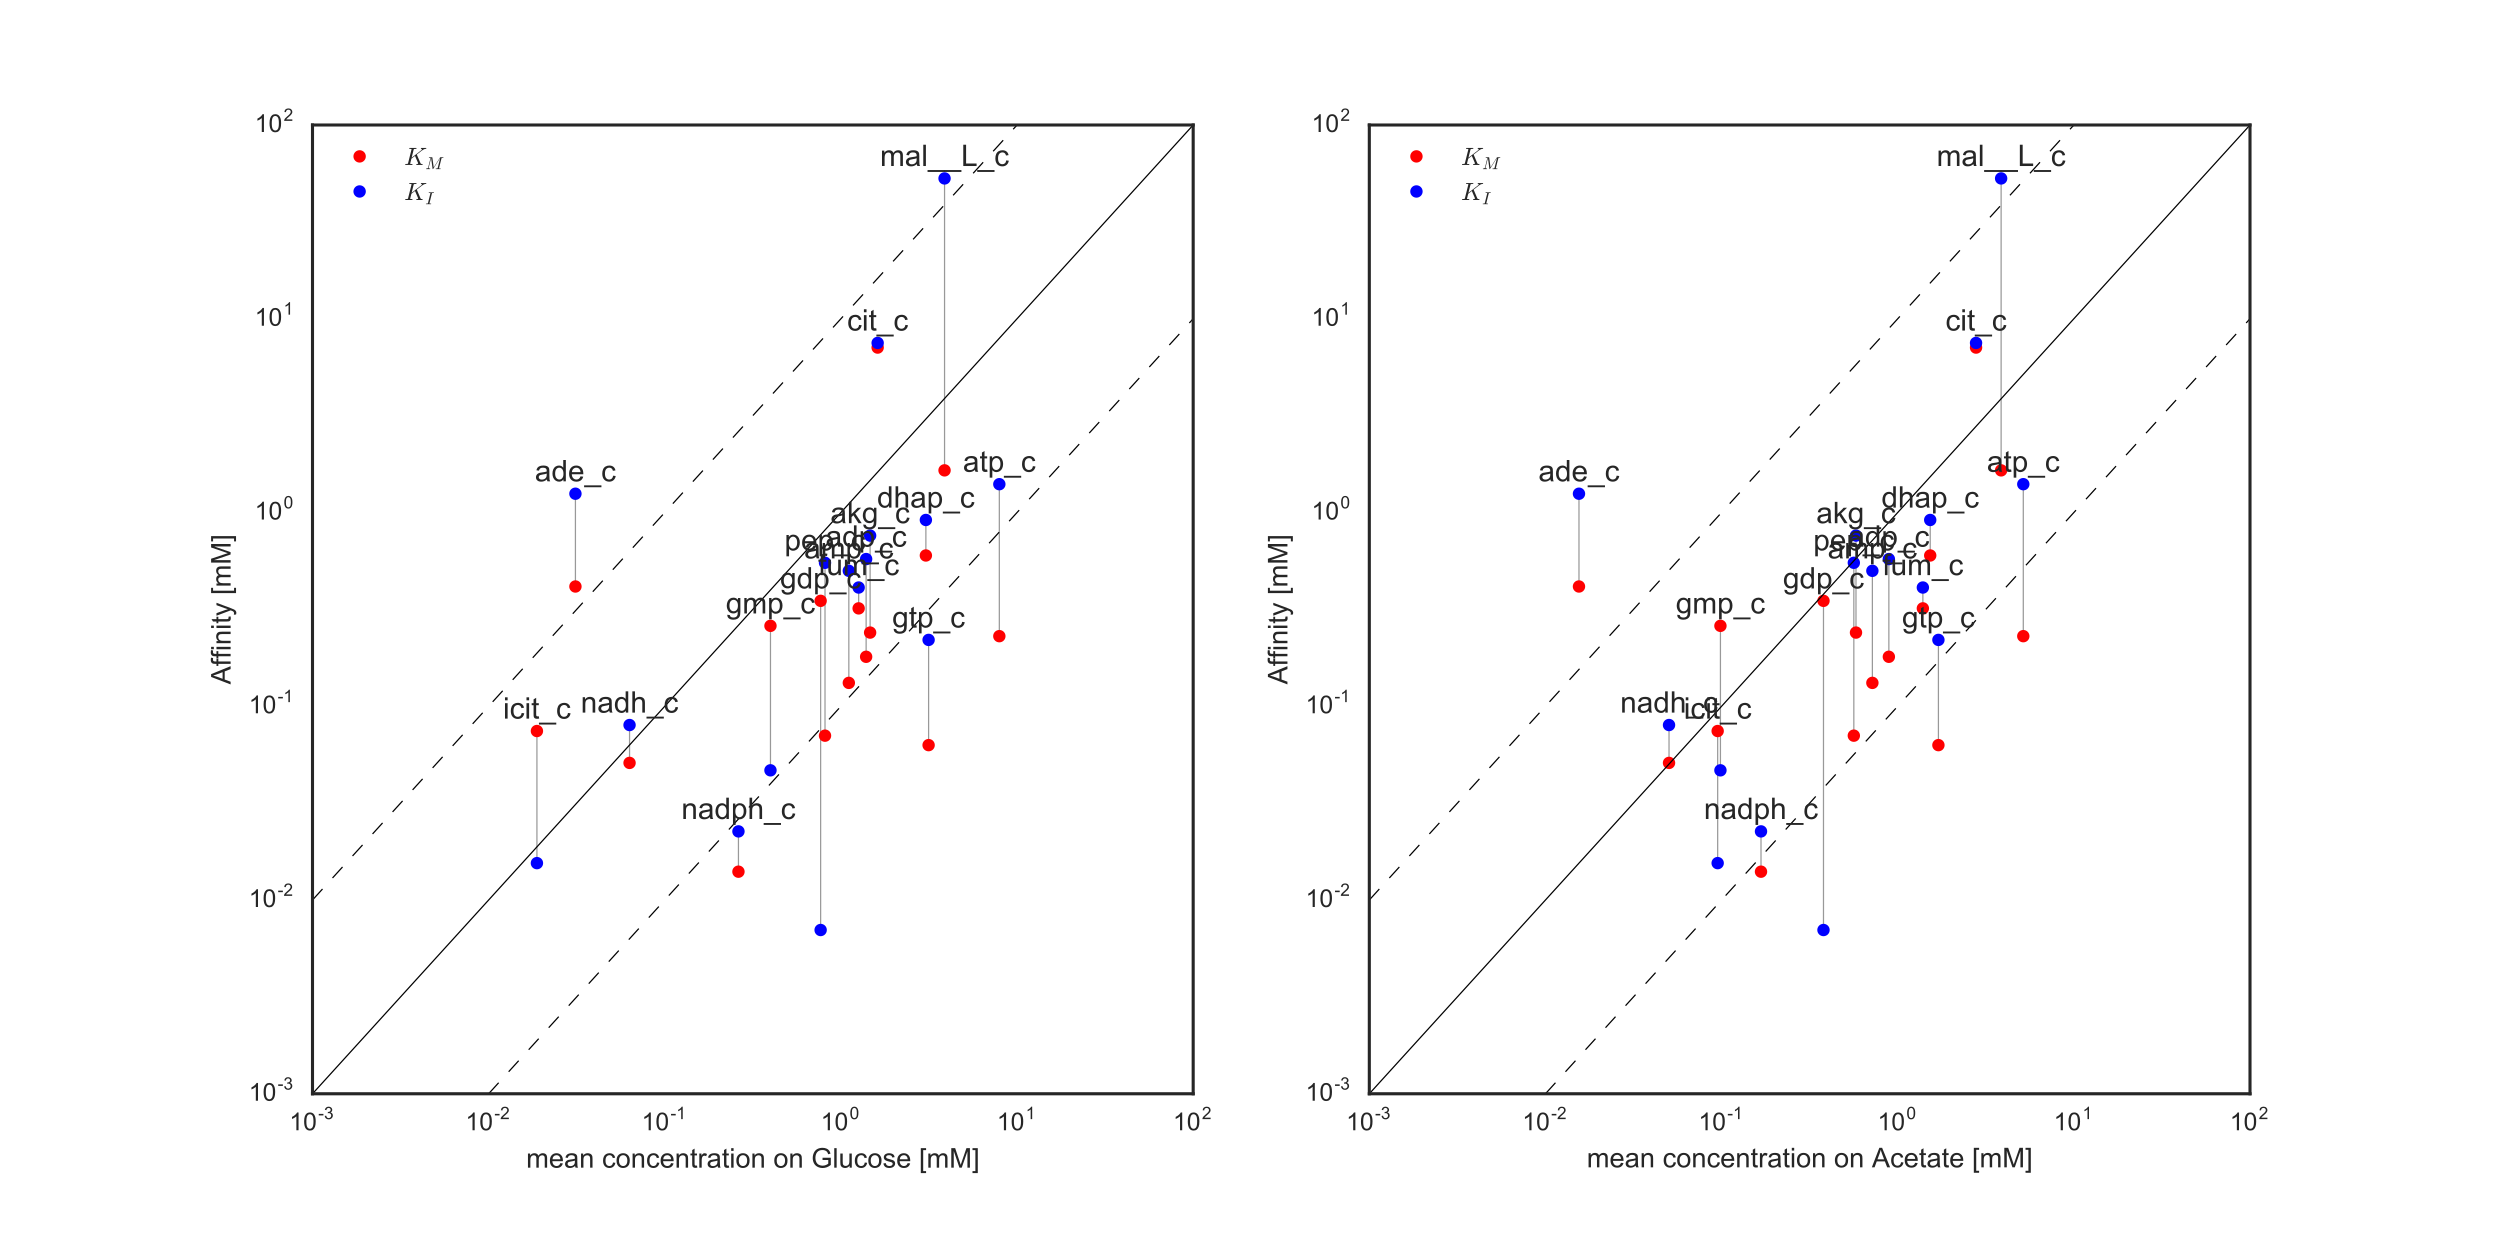 <?xml version="1.0" encoding="utf-8" standalone="no"?>
<!DOCTYPE svg PUBLIC "-//W3C//DTD SVG 1.1//EN"
  "http://www.w3.org/Graphics/SVG/1.1/DTD/svg11.dtd">
<!-- Created with matplotlib (http://matplotlib.org/) -->
<svg height="504pt" version="1.1" viewBox="0 0 1008 504" width="1008pt" xmlns="http://www.w3.org/2000/svg" xmlns:xlink="http://www.w3.org/1999/xlink">
 <defs>
  <style type="text/css">
*{stroke-linecap:butt;stroke-linejoin:round;stroke-miterlimit:100000;}
  </style>
 </defs>
 <g id="figure_1">
  <g id="patch_1">
   <path d="M 0 504 
L 1008 504 
L 1008 0 
L 0 0 
z
" style="fill:#ffffff;"/>
  </g>
  <g id="axes_1">
   <g id="patch_2">
    <path d="M 126 441 
L 481.091 441 
L 481.091 50.4 
L 126 50.4 
z
" style="fill:#ffffff;"/>
   </g>
   <g id="matplotlib.axis_1">
    <g id="xtick_1">
     <g id="line2d_1"/>
     <g id="line2d_2"/>
     <g id="text_1">
      <!-- $\mathdefault{10^{-3}}$ -->
      <defs>
       <path d="M 4.156 35.297 
Q 4.156 48 6.766 55.734 
Q 9.375 63.484 14.516 67.672 
Q 19.672 71.875 27.484 71.875 
Q 33.25 71.875 37.594 69.547 
Q 41.938 67.234 44.766 62.859 
Q 47.609 58.5 49.219 52.219 
Q 50.828 45.953 50.828 35.297 
Q 50.828 22.703 48.234 14.969 
Q 45.656 7.234 40.5 3 
Q 35.359 -1.219 27.484 -1.219 
Q 17.141 -1.219 11.234 6.203 
Q 4.156 15.141 4.156 35.297 
M 13.188 35.297 
Q 13.188 17.672 17.312 11.828 
Q 21.438 6 27.484 6 
Q 33.547 6 37.672 11.859 
Q 41.797 17.719 41.797 35.297 
Q 41.797 52.984 37.672 58.781 
Q 33.547 64.594 27.391 64.594 
Q 21.344 64.594 17.719 59.469 
Q 13.188 52.938 13.188 35.297 
" id="ArialMT-30"/>
       <path d="M 37.25 0 
L 28.469 0 
L 28.469 56 
Q 25.297 52.984 20.141 49.953 
Q 14.984 46.922 10.891 45.406 
L 10.891 53.906 
Q 18.266 57.375 23.781 62.297 
Q 29.297 67.234 31.594 71.875 
L 37.25 71.875 
z
" id="ArialMT-31"/>
       <path d="M 4.203 18.891 
L 12.984 20.062 
Q 14.5 12.594 18.141 9.297 
Q 21.781 6 27 6 
Q 33.203 6 37.469 10.297 
Q 41.75 14.594 41.75 20.953 
Q 41.75 27 37.797 30.922 
Q 33.844 34.859 27.734 34.859 
Q 25.25 34.859 21.531 33.891 
L 22.516 41.609 
Q 23.391 41.5 23.922 41.5 
Q 29.547 41.5 34.031 44.422 
Q 38.531 47.359 38.531 53.469 
Q 38.531 58.297 35.25 61.469 
Q 31.984 64.656 26.812 64.656 
Q 21.688 64.656 18.266 61.422 
Q 14.844 58.203 13.875 51.766 
L 5.078 53.328 
Q 6.688 62.156 12.391 67.016 
Q 18.109 71.875 26.609 71.875 
Q 32.469 71.875 37.391 69.359 
Q 42.328 66.844 44.938 62.5 
Q 47.562 58.156 47.562 53.266 
Q 47.562 48.641 45.062 44.828 
Q 42.578 41.016 37.703 38.766 
Q 44.047 37.312 47.562 32.688 
Q 51.078 28.078 51.078 21.141 
Q 51.078 11.766 44.234 5.25 
Q 37.406 -1.266 26.953 -1.266 
Q 17.531 -1.266 11.297 4.344 
Q 5.078 9.969 4.203 18.891 
" id="ArialMT-33"/>
       <path d="M 3.172 21.484 
L 3.172 30.328 
L 30.172 30.328 
L 30.172 21.484 
z
" id="ArialMT-2d"/>
      </defs>
      <g style="fill:#262626;" transform="translate(116.65 455.812)scale(0.1 -0.1)">
       <use transform="translate(0.0 0.884)" xlink:href="#ArialMT-31"/>
       <use transform="translate(55.615 0.884)" xlink:href="#ArialMT-30"/>
       <use transform="translate(116.457 45.688)scale(0.7)" xlink:href="#ArialMT-2d"/>
       <use transform="translate(139.768 45.688)scale(0.7)" xlink:href="#ArialMT-33"/>
      </g>
     </g>
    </g>
    <g id="xtick_2">
     <g id="line2d_3"/>
     <g id="line2d_4"/>
     <g id="text_2">
      <!-- $\mathdefault{10^{-2}}$ -->
      <defs>
       <path d="M 50.344 8.453 
L 50.344 0 
L 3.031 0 
Q 2.938 3.172 4.047 6.109 
Q 5.859 10.938 9.828 15.625 
Q 13.812 20.312 21.344 26.469 
Q 33.016 36.031 37.109 41.625 
Q 41.219 47.219 41.219 52.203 
Q 41.219 57.422 37.469 61 
Q 33.734 64.594 27.734 64.594 
Q 21.391 64.594 17.578 60.781 
Q 13.766 56.984 13.719 50.25 
L 4.688 51.172 
Q 5.609 61.281 11.656 66.578 
Q 17.719 71.875 27.938 71.875 
Q 38.234 71.875 44.234 66.156 
Q 50.25 60.453 50.25 52 
Q 50.25 47.703 48.484 43.547 
Q 46.734 39.406 42.656 34.812 
Q 38.578 30.219 29.109 22.219 
Q 21.188 15.578 18.938 13.203 
Q 16.703 10.844 15.234 8.453 
z
" id="ArialMT-32"/>
      </defs>
      <g style="fill:#262626;" transform="translate(187.668 455.812)scale(0.1 -0.1)">
       <use transform="translate(0.0 0.884)" xlink:href="#ArialMT-31"/>
       <use transform="translate(55.615 0.884)" xlink:href="#ArialMT-30"/>
       <use transform="translate(116.457 45.688)scale(0.7)" xlink:href="#ArialMT-2d"/>
       <use transform="translate(139.768 45.688)scale(0.7)" xlink:href="#ArialMT-32"/>
      </g>
     </g>
    </g>
    <g id="xtick_3">
     <g id="line2d_5"/>
     <g id="line2d_6"/>
     <g id="text_3">
      <!-- $\mathdefault{10^{-1}}$ -->
      <g style="fill:#262626;" transform="translate(258.686 455.812)scale(0.1 -0.1)">
       <use transform="translate(0.0 0.884)" xlink:href="#ArialMT-31"/>
       <use transform="translate(55.615 0.884)" xlink:href="#ArialMT-30"/>
       <use transform="translate(116.457 45.688)scale(0.7)" xlink:href="#ArialMT-2d"/>
       <use transform="translate(139.768 45.688)scale(0.7)" xlink:href="#ArialMT-31"/>
      </g>
     </g>
    </g>
    <g id="xtick_4">
     <g id="line2d_7"/>
     <g id="line2d_8"/>
     <g id="text_4">
      <!-- $\mathdefault{10^{0}}$ -->
      <g style="fill:#262626;" transform="translate(330.905 455.812)scale(0.1 -0.1)">
       <use transform="translate(0.0 0.884)" xlink:href="#ArialMT-31"/>
       <use transform="translate(55.615 0.884)" xlink:href="#ArialMT-30"/>
       <use transform="translate(116.457 45.688)scale(0.7)" xlink:href="#ArialMT-30"/>
      </g>
     </g>
    </g>
    <g id="xtick_5">
     <g id="line2d_9"/>
     <g id="line2d_10"/>
     <g id="text_5">
      <!-- $\mathdefault{10^{1}}$ -->
      <g style="fill:#262626;" transform="translate(401.923 455.812)scale(0.1 -0.1)">
       <use transform="translate(0.0 0.884)" xlink:href="#ArialMT-31"/>
       <use transform="translate(55.615 0.884)" xlink:href="#ArialMT-30"/>
       <use transform="translate(116.457 45.688)scale(0.7)" xlink:href="#ArialMT-31"/>
      </g>
     </g>
    </g>
    <g id="xtick_6">
     <g id="line2d_11"/>
     <g id="line2d_12"/>
     <g id="text_6">
      <!-- $\mathdefault{10^{2}}$ -->
      <g style="fill:#262626;" transform="translate(472.941 455.812)scale(0.1 -0.1)">
       <use transform="translate(0.0 0.884)" xlink:href="#ArialMT-31"/>
       <use transform="translate(55.615 0.884)" xlink:href="#ArialMT-30"/>
       <use transform="translate(116.457 45.688)scale(0.7)" xlink:href="#ArialMT-32"/>
      </g>
     </g>
    </g>
    <g id="xtick_7">
     <g id="line2d_13"/>
     <g id="line2d_14"/>
    </g>
    <g id="xtick_8">
     <g id="line2d_15"/>
     <g id="line2d_16"/>
    </g>
    <g id="xtick_9">
     <g id="line2d_17"/>
     <g id="line2d_18"/>
    </g>
    <g id="xtick_10">
     <g id="line2d_19"/>
     <g id="line2d_20"/>
    </g>
    <g id="xtick_11">
     <g id="line2d_21"/>
     <g id="line2d_22"/>
    </g>
    <g id="xtick_12">
     <g id="line2d_23"/>
     <g id="line2d_24"/>
    </g>
    <g id="xtick_13">
     <g id="line2d_25"/>
     <g id="line2d_26"/>
    </g>
    <g id="xtick_14">
     <g id="line2d_27"/>
     <g id="line2d_28"/>
    </g>
    <g id="xtick_15">
     <g id="line2d_29"/>
     <g id="line2d_30"/>
    </g>
    <g id="xtick_16">
     <g id="line2d_31"/>
     <g id="line2d_32"/>
    </g>
    <g id="xtick_17">
     <g id="line2d_33"/>
     <g id="line2d_34"/>
    </g>
    <g id="xtick_18">
     <g id="line2d_35"/>
     <g id="line2d_36"/>
    </g>
    <g id="xtick_19">
     <g id="line2d_37"/>
     <g id="line2d_38"/>
    </g>
    <g id="xtick_20">
     <g id="line2d_39"/>
     <g id="line2d_40"/>
    </g>
    <g id="xtick_21">
     <g id="line2d_41"/>
     <g id="line2d_42"/>
    </g>
    <g id="xtick_22">
     <g id="line2d_43"/>
     <g id="line2d_44"/>
    </g>
    <g id="xtick_23">
     <g id="line2d_45"/>
     <g id="line2d_46"/>
    </g>
    <g id="xtick_24">
     <g id="line2d_47"/>
     <g id="line2d_48"/>
    </g>
    <g id="xtick_25">
     <g id="line2d_49"/>
     <g id="line2d_50"/>
    </g>
    <g id="xtick_26">
     <g id="line2d_51"/>
     <g id="line2d_52"/>
    </g>
    <g id="xtick_27">
     <g id="line2d_53"/>
     <g id="line2d_54"/>
    </g>
    <g id="xtick_28">
     <g id="line2d_55"/>
     <g id="line2d_56"/>
    </g>
    <g id="xtick_29">
     <g id="line2d_57"/>
     <g id="line2d_58"/>
    </g>
    <g id="xtick_30">
     <g id="line2d_59"/>
     <g id="line2d_60"/>
    </g>
    <g id="xtick_31">
     <g id="line2d_61"/>
     <g id="line2d_62"/>
    </g>
    <g id="xtick_32">
     <g id="line2d_63"/>
     <g id="line2d_64"/>
    </g>
    <g id="xtick_33">
     <g id="line2d_65"/>
     <g id="line2d_66"/>
    </g>
    <g id="xtick_34">
     <g id="line2d_67"/>
     <g id="line2d_68"/>
    </g>
    <g id="xtick_35">
     <g id="line2d_69"/>
     <g id="line2d_70"/>
    </g>
    <g id="xtick_36">
     <g id="line2d_71"/>
     <g id="line2d_72"/>
    </g>
    <g id="xtick_37">
     <g id="line2d_73"/>
     <g id="line2d_74"/>
    </g>
    <g id="xtick_38">
     <g id="line2d_75"/>
     <g id="line2d_76"/>
    </g>
    <g id="xtick_39">
     <g id="line2d_77"/>
     <g id="line2d_78"/>
    </g>
    <g id="xtick_40">
     <g id="line2d_79"/>
     <g id="line2d_80"/>
    </g>
    <g id="xtick_41">
     <g id="line2d_81"/>
     <g id="line2d_82"/>
    </g>
    <g id="xtick_42">
     <g id="line2d_83"/>
     <g id="line2d_84"/>
    </g>
    <g id="xtick_43">
     <g id="line2d_85"/>
     <g id="line2d_86"/>
    </g>
    <g id="xtick_44">
     <g id="line2d_87"/>
     <g id="line2d_88"/>
    </g>
    <g id="xtick_45">
     <g id="line2d_89"/>
     <g id="line2d_90"/>
    </g>
    <g id="xtick_46">
     <g id="line2d_91"/>
     <g id="line2d_92"/>
    </g>
    <g id="text_7">
     <!-- mean concentration on Glucose [mM] -->
     <defs>
      <path d="M 40.438 19 
L 49.078 17.875 
Q 47.656 8.938 41.812 3.875 
Q 35.984 -1.172 27.484 -1.172 
Q 16.844 -1.172 10.375 5.781 
Q 3.906 12.75 3.906 25.734 
Q 3.906 34.125 6.688 40.422 
Q 9.469 46.734 15.156 49.875 
Q 20.844 53.031 27.547 53.031 
Q 35.984 53.031 41.359 48.75 
Q 46.734 44.484 48.25 36.625 
L 39.703 35.297 
Q 38.484 40.531 35.375 43.156 
Q 32.281 45.797 27.875 45.797 
Q 21.234 45.797 17.078 41.031 
Q 12.938 36.281 12.938 25.984 
Q 12.938 15.531 16.938 10.797 
Q 20.953 6.062 27.391 6.062 
Q 32.562 6.062 36.031 9.234 
Q 39.5 12.406 40.438 19 
" id="ArialMT-63"/>
      <path d="M 40.438 6.391 
Q 35.547 2.25 31.031 0.531 
Q 26.516 -1.172 21.344 -1.172 
Q 12.797 -1.172 8.203 3 
Q 3.609 7.172 3.609 13.672 
Q 3.609 17.484 5.344 20.625 
Q 7.078 23.781 9.891 25.688 
Q 12.703 27.594 16.219 28.562 
Q 18.797 29.25 24.031 29.891 
Q 34.672 31.156 39.703 32.906 
Q 39.75 34.719 39.75 35.203 
Q 39.75 40.578 37.25 42.781 
Q 33.891 45.75 27.25 45.75 
Q 21.047 45.75 18.094 43.578 
Q 15.141 41.406 13.719 35.891 
L 5.125 37.062 
Q 6.297 42.578 8.984 45.969 
Q 11.672 49.359 16.75 51.188 
Q 21.828 53.031 28.516 53.031 
Q 35.156 53.031 39.297 51.469 
Q 43.453 49.906 45.406 47.531 
Q 47.359 45.172 48.141 41.547 
Q 48.578 39.312 48.578 33.453 
L 48.578 21.734 
Q 48.578 9.469 49.141 6.219 
Q 49.703 2.984 51.375 0 
L 42.188 0 
Q 40.828 2.734 40.438 6.391 
M 39.703 26.031 
Q 34.906 24.078 25.344 22.703 
Q 19.922 21.922 17.672 20.938 
Q 15.438 19.969 14.203 18.094 
Q 12.984 16.219 12.984 13.922 
Q 12.984 10.406 15.641 8.062 
Q 18.312 5.719 23.438 5.719 
Q 28.516 5.719 32.469 7.938 
Q 36.422 10.156 38.281 14.016 
Q 39.703 17 39.703 22.797 
z
" id="ArialMT-61"/>
      <path d="M 42.094 16.703 
L 51.172 15.578 
Q 49.031 7.625 43.219 3.219 
Q 37.406 -1.172 28.375 -1.172 
Q 17 -1.172 10.328 5.828 
Q 3.656 12.844 3.656 25.484 
Q 3.656 38.578 10.391 45.797 
Q 17.141 53.031 27.875 53.031 
Q 38.281 53.031 44.875 45.953 
Q 51.469 38.875 51.469 26.031 
Q 51.469 25.25 51.422 23.688 
L 12.75 23.688 
Q 13.234 15.141 17.578 10.594 
Q 21.922 6.062 28.422 6.062 
Q 33.25 6.062 36.672 8.594 
Q 40.094 11.141 42.094 16.703 
M 13.234 30.906 
L 42.188 30.906 
Q 41.609 37.453 38.875 40.719 
Q 34.672 45.797 27.984 45.797 
Q 21.922 45.797 17.797 41.75 
Q 13.672 37.703 13.234 30.906 
" id="ArialMT-65"/>
      <path d="M 25.781 7.859 
L 27.047 0.094 
Q 23.344 -0.688 20.406 -0.688 
Q 15.625 -0.688 12.984 0.828 
Q 10.359 2.344 9.281 4.812 
Q 8.203 7.281 8.203 15.188 
L 8.203 45.016 
L 1.766 45.016 
L 1.766 51.859 
L 8.203 51.859 
L 8.203 64.703 
L 16.938 69.969 
L 16.938 51.859 
L 25.781 51.859 
L 25.781 45.016 
L 16.938 45.016 
L 16.938 14.703 
Q 16.938 10.938 17.406 9.859 
Q 17.875 8.797 18.922 8.156 
Q 19.969 7.516 21.922 7.516 
Q 23.391 7.516 25.781 7.859 
" id="ArialMT-74"/>
      <path d="M 40.578 0 
L 40.578 7.625 
Q 34.516 -1.172 24.125 -1.172 
Q 19.531 -1.172 15.547 0.578 
Q 11.578 2.344 9.641 5 
Q 7.719 7.672 6.938 11.531 
Q 6.391 14.109 6.391 19.734 
L 6.391 51.859 
L 15.188 51.859 
L 15.188 23.094 
Q 15.188 16.219 15.719 13.812 
Q 16.547 10.359 19.234 8.375 
Q 21.922 6.391 25.875 6.391 
Q 29.828 6.391 33.297 8.422 
Q 36.766 10.453 38.203 13.938 
Q 39.656 17.438 39.656 24.078 
L 39.656 51.859 
L 48.438 51.859 
L 48.438 0 
z
" id="ArialMT-75"/>
      <path d="M 6.641 61.469 
L 6.641 71.578 
L 15.438 71.578 
L 15.438 61.469 
z
M 6.641 0 
L 6.641 51.859 
L 15.438 51.859 
L 15.438 0 
z
" id="ArialMT-69"/>
      <path d="M 41.219 28.078 
L 41.219 36.469 
L 71.531 36.531 
L 71.531 9.969 
Q 64.547 4.391 57.125 1.578 
Q 49.703 -1.219 41.891 -1.219 
Q 31.344 -1.219 22.719 3.297 
Q 14.109 7.812 9.719 16.359 
Q 5.328 24.906 5.328 35.453 
Q 5.328 45.906 9.688 54.953 
Q 14.062 64.016 22.266 68.406 
Q 30.469 72.797 41.156 72.797 
Q 48.922 72.797 55.188 70.281 
Q 61.469 67.781 65.031 63.281 
Q 68.609 58.797 70.453 51.562 
L 61.922 49.219 
Q 60.297 54.688 57.906 57.812 
Q 55.516 60.938 51.062 62.812 
Q 46.625 64.703 41.219 64.703 
Q 34.719 64.703 29.984 62.719 
Q 25.25 60.75 22.344 57.516 
Q 19.438 54.297 17.828 50.438 
Q 15.094 43.797 15.094 36.031 
Q 15.094 26.469 18.391 20.016 
Q 21.688 13.578 27.984 10.453 
Q 34.281 7.328 41.359 7.328 
Q 47.516 7.328 53.375 9.688 
Q 59.234 12.062 62.25 14.75 
L 62.25 28.078 
z
" id="ArialMT-47"/>
      <path d="M 6.5 0 
L 6.5 51.859 
L 14.406 51.859 
L 14.406 44 
Q 17.438 49.516 20 51.266 
Q 22.562 53.031 25.641 53.031 
Q 30.078 53.031 34.672 50.203 
L 31.641 42.047 
Q 28.422 43.953 25.203 43.953 
Q 22.312 43.953 20.016 42.219 
Q 17.719 40.484 16.75 37.406 
Q 15.281 32.719 15.281 27.156 
L 15.281 0 
z
" id="ArialMT-72"/>
      <path d="M 3.078 15.484 
L 11.766 16.844 
Q 12.5 11.625 15.844 8.844 
Q 19.188 6.062 25.203 6.062 
Q 31.25 6.062 34.172 8.516 
Q 37.109 10.984 37.109 14.312 
Q 37.109 17.281 34.516 19 
Q 32.719 20.172 25.531 21.969 
Q 15.875 24.422 12.141 26.203 
Q 8.406 27.984 6.469 31.125 
Q 4.547 34.281 4.547 38.094 
Q 4.547 41.547 6.125 44.5 
Q 7.719 47.469 10.453 49.422 
Q 12.5 50.922 16.031 51.969 
Q 19.578 53.031 23.641 53.031 
Q 29.734 53.031 34.344 51.266 
Q 38.969 49.516 41.156 46.5 
Q 43.359 43.5 44.188 38.484 
L 35.594 37.312 
Q 35.016 41.312 32.203 43.547 
Q 29.391 45.797 24.266 45.797 
Q 18.219 45.797 15.625 43.797 
Q 13.031 41.797 13.031 39.109 
Q 13.031 37.406 14.109 36.031 
Q 15.188 34.625 17.484 33.688 
Q 18.797 33.203 25.25 31.453 
Q 34.578 28.953 38.25 27.359 
Q 41.938 25.781 44.031 22.75 
Q 46.141 19.734 46.141 15.234 
Q 46.141 10.844 43.578 6.953 
Q 41.016 3.078 36.172 0.953 
Q 31.344 -1.172 25.25 -1.172 
Q 15.141 -1.172 9.844 3.031 
Q 4.547 7.234 3.078 15.484 
" id="ArialMT-73"/>
      <path d="M 6.391 0 
L 6.391 71.578 
L 15.188 71.578 
L 15.188 0 
z
" id="ArialMT-6c"/>
      <path d="M 3.328 25.922 
Q 3.328 40.328 11.328 47.266 
Q 18.016 53.031 27.641 53.031 
Q 38.328 53.031 45.109 46.016 
Q 51.906 39.016 51.906 26.656 
Q 51.906 16.656 48.906 10.906 
Q 45.906 5.172 40.156 2 
Q 34.422 -1.172 27.641 -1.172 
Q 16.75 -1.172 10.031 5.812 
Q 3.328 12.797 3.328 25.922 
M 12.359 25.922 
Q 12.359 15.969 16.703 11.016 
Q 21.047 6.062 27.641 6.062 
Q 34.188 6.062 38.531 11.031 
Q 42.875 16.016 42.875 26.219 
Q 42.875 35.844 38.5 40.797 
Q 34.125 45.75 27.641 45.75 
Q 21.047 45.75 16.703 40.812 
Q 12.359 35.891 12.359 25.922 
" id="ArialMT-6f"/>
      <path d="M 6.594 0 
L 6.594 51.859 
L 14.5 51.859 
L 14.5 44.484 
Q 20.219 53.031 31 53.031 
Q 35.688 53.031 39.625 51.344 
Q 43.562 49.656 45.516 46.922 
Q 47.469 44.188 48.25 40.438 
Q 48.734 37.984 48.734 31.891 
L 48.734 0 
L 39.938 0 
L 39.938 31.547 
Q 39.938 36.922 38.906 39.578 
Q 37.891 42.234 35.281 43.812 
Q 32.672 45.406 29.156 45.406 
Q 23.531 45.406 19.453 41.844 
Q 15.375 38.281 15.375 28.328 
L 15.375 0 
z
" id="ArialMT-6e"/>
      <path d="M 6.594 0 
L 6.594 51.859 
L 14.453 51.859 
L 14.453 44.578 
Q 16.891 48.391 20.938 50.703 
Q 25 53.031 30.172 53.031 
Q 35.938 53.031 39.625 50.641 
Q 43.312 48.25 44.828 43.953 
Q 50.984 53.031 60.844 53.031 
Q 68.562 53.031 72.703 48.75 
Q 76.859 44.484 76.859 35.594 
L 76.859 0 
L 68.109 0 
L 68.109 32.672 
Q 68.109 37.938 67.25 40.25 
Q 66.406 42.578 64.156 43.984 
Q 61.922 45.406 58.891 45.406 
Q 53.422 45.406 49.797 41.766 
Q 46.188 38.141 46.188 30.125 
L 46.188 0 
L 37.406 0 
L 37.406 33.688 
Q 37.406 39.547 35.25 42.469 
Q 33.109 45.406 28.219 45.406 
Q 24.516 45.406 21.359 43.453 
Q 18.219 41.5 16.797 37.734 
Q 15.375 33.984 15.375 26.906 
L 15.375 0 
z
" id="ArialMT-6d"/>
      <path d="M 6.781 -19.875 
L 6.781 71.578 
L 26.172 71.578 
L 26.172 64.312 
L 15.578 64.312 
L 15.578 -12.594 
L 26.172 -12.594 
L 26.172 -19.875 
z
" id="ArialMT-5b"/>
      <path d="M 7.422 0 
L 7.422 71.578 
L 21.688 71.578 
L 38.625 20.906 
Q 40.969 13.812 42.047 10.297 
Q 43.266 14.203 45.844 21.781 
L 62.984 71.578 
L 75.734 71.578 
L 75.734 0 
L 66.609 0 
L 66.609 59.906 
L 45.797 0 
L 37.25 0 
L 16.547 60.938 
L 16.547 0 
z
" id="ArialMT-4d"/>
      <path d="M 21.297 -19.875 
L 1.906 -19.875 
L 1.906 -12.594 
L 12.5 -12.594 
L 12.5 64.312 
L 1.906 64.312 
L 1.906 71.578 
L 21.297 71.578 
z
" id="ArialMT-5d"/>
      <path id="ArialMT-20"/>
     </defs>
     <g style="fill:#262626;" transform="translate(212.147 470.808)scale(0.11 -0.11)">
      <use xlink:href="#ArialMT-6d"/>
      <use x="83.301" xlink:href="#ArialMT-65"/>
      <use x="138.916" xlink:href="#ArialMT-61"/>
      <use x="194.531" xlink:href="#ArialMT-6e"/>
      <use x="250.146" xlink:href="#ArialMT-20"/>
      <use x="277.93" xlink:href="#ArialMT-63"/>
      <use x="327.93" xlink:href="#ArialMT-6f"/>
      <use x="383.545" xlink:href="#ArialMT-6e"/>
      <use x="439.16" xlink:href="#ArialMT-63"/>
      <use x="489.16" xlink:href="#ArialMT-65"/>
      <use x="544.775" xlink:href="#ArialMT-6e"/>
      <use x="600.391" xlink:href="#ArialMT-74"/>
      <use x="628.174" xlink:href="#ArialMT-72"/>
      <use x="661.475" xlink:href="#ArialMT-61"/>
      <use x="717.09" xlink:href="#ArialMT-74"/>
      <use x="744.873" xlink:href="#ArialMT-69"/>
      <use x="767.09" xlink:href="#ArialMT-6f"/>
      <use x="822.705" xlink:href="#ArialMT-6e"/>
      <use x="878.32" xlink:href="#ArialMT-20"/>
      <use x="906.104" xlink:href="#ArialMT-6f"/>
      <use x="961.719" xlink:href="#ArialMT-6e"/>
      <use x="1017.334" xlink:href="#ArialMT-20"/>
      <use x="1045.117" xlink:href="#ArialMT-47"/>
      <use x="1122.9" xlink:href="#ArialMT-6c"/>
      <use x="1145.117" xlink:href="#ArialMT-75"/>
      <use x="1200.732" xlink:href="#ArialMT-63"/>
      <use x="1250.732" xlink:href="#ArialMT-6f"/>
      <use x="1306.348" xlink:href="#ArialMT-73"/>
      <use x="1356.348" xlink:href="#ArialMT-65"/>
      <use x="1411.963" xlink:href="#ArialMT-20"/>
      <use x="1439.746" xlink:href="#ArialMT-5b"/>
      <use x="1467.529" xlink:href="#ArialMT-6d"/>
      <use x="1550.83" xlink:href="#ArialMT-4d"/>
      <use x="1634.131" xlink:href="#ArialMT-5d"/>
     </g>
    </g>
   </g>
   <g id="matplotlib.axis_2">
    <g id="ytick_1">
     <g id="line2d_93"/>
     <g id="line2d_94"/>
     <g id="text_8">
      <!-- $\mathdefault{10^{-3}}$ -->
      <g style="fill:#262626;" transform="translate(100.3 443.913)scale(0.1 -0.1)">
       <use transform="translate(0.0 0.884)" xlink:href="#ArialMT-31"/>
       <use transform="translate(55.615 0.884)" xlink:href="#ArialMT-30"/>
       <use transform="translate(116.457 45.688)scale(0.7)" xlink:href="#ArialMT-2d"/>
       <use transform="translate(139.768 45.688)scale(0.7)" xlink:href="#ArialMT-33"/>
      </g>
     </g>
    </g>
    <g id="ytick_2">
     <g id="line2d_95"/>
     <g id="line2d_96"/>
     <g id="text_9">
      <!-- $\mathdefault{10^{-2}}$ -->
      <g style="fill:#262626;" transform="translate(100.3 365.793)scale(0.1 -0.1)">
       <use transform="translate(0.0 0.884)" xlink:href="#ArialMT-31"/>
       <use transform="translate(55.615 0.884)" xlink:href="#ArialMT-30"/>
       <use transform="translate(116.457 45.688)scale(0.7)" xlink:href="#ArialMT-2d"/>
       <use transform="translate(139.768 45.688)scale(0.7)" xlink:href="#ArialMT-32"/>
      </g>
     </g>
    </g>
    <g id="ytick_3">
     <g id="line2d_97"/>
     <g id="line2d_98"/>
     <g id="text_10">
      <!-- $\mathdefault{10^{-1}}$ -->
      <g style="fill:#262626;" transform="translate(100.3 287.673)scale(0.1 -0.1)">
       <use transform="translate(0.0 0.884)" xlink:href="#ArialMT-31"/>
       <use transform="translate(55.615 0.884)" xlink:href="#ArialMT-30"/>
       <use transform="translate(116.457 45.688)scale(0.7)" xlink:href="#ArialMT-2d"/>
       <use transform="translate(139.768 45.688)scale(0.7)" xlink:href="#ArialMT-31"/>
      </g>
     </g>
    </g>
    <g id="ytick_4">
     <g id="line2d_99"/>
     <g id="line2d_100"/>
     <g id="text_11">
      <!-- $\mathdefault{10^{0}}$ -->
      <g style="fill:#262626;" transform="translate(102.7 209.553)scale(0.1 -0.1)">
       <use transform="translate(0.0 0.884)" xlink:href="#ArialMT-31"/>
       <use transform="translate(55.615 0.884)" xlink:href="#ArialMT-30"/>
       <use transform="translate(116.457 45.688)scale(0.7)" xlink:href="#ArialMT-30"/>
      </g>
     </g>
    </g>
    <g id="ytick_5">
     <g id="line2d_101"/>
     <g id="line2d_102"/>
     <g id="text_12">
      <!-- $\mathdefault{10^{1}}$ -->
      <g style="fill:#262626;" transform="translate(102.7 131.433)scale(0.1 -0.1)">
       <use transform="translate(0.0 0.884)" xlink:href="#ArialMT-31"/>
       <use transform="translate(55.615 0.884)" xlink:href="#ArialMT-30"/>
       <use transform="translate(116.457 45.688)scale(0.7)" xlink:href="#ArialMT-31"/>
      </g>
     </g>
    </g>
    <g id="ytick_6">
     <g id="line2d_103"/>
     <g id="line2d_104"/>
     <g id="text_13">
      <!-- $\mathdefault{10^{2}}$ -->
      <g style="fill:#262626;" transform="translate(102.7 53.312)scale(0.1 -0.1)">
       <use transform="translate(0.0 0.884)" xlink:href="#ArialMT-31"/>
       <use transform="translate(55.615 0.884)" xlink:href="#ArialMT-30"/>
       <use transform="translate(116.457 45.688)scale(0.7)" xlink:href="#ArialMT-32"/>
      </g>
     </g>
    </g>
    <g id="ytick_7">
     <g id="line2d_105"/>
     <g id="line2d_106"/>
    </g>
    <g id="ytick_8">
     <g id="line2d_107"/>
     <g id="line2d_108"/>
    </g>
    <g id="ytick_9">
     <g id="line2d_109"/>
     <g id="line2d_110"/>
    </g>
    <g id="ytick_10">
     <g id="line2d_111"/>
     <g id="line2d_112"/>
    </g>
    <g id="ytick_11">
     <g id="line2d_113"/>
     <g id="line2d_114"/>
    </g>
    <g id="ytick_12">
     <g id="line2d_115"/>
     <g id="line2d_116"/>
    </g>
    <g id="ytick_13">
     <g id="line2d_117"/>
     <g id="line2d_118"/>
    </g>
    <g id="ytick_14">
     <g id="line2d_119"/>
     <g id="line2d_120"/>
    </g>
    <g id="ytick_15">
     <g id="line2d_121"/>
     <g id="line2d_122"/>
    </g>
    <g id="ytick_16">
     <g id="line2d_123"/>
     <g id="line2d_124"/>
    </g>
    <g id="ytick_17">
     <g id="line2d_125"/>
     <g id="line2d_126"/>
    </g>
    <g id="ytick_18">
     <g id="line2d_127"/>
     <g id="line2d_128"/>
    </g>
    <g id="ytick_19">
     <g id="line2d_129"/>
     <g id="line2d_130"/>
    </g>
    <g id="ytick_20">
     <g id="line2d_131"/>
     <g id="line2d_132"/>
    </g>
    <g id="ytick_21">
     <g id="line2d_133"/>
     <g id="line2d_134"/>
    </g>
    <g id="ytick_22">
     <g id="line2d_135"/>
     <g id="line2d_136"/>
    </g>
    <g id="ytick_23">
     <g id="line2d_137"/>
     <g id="line2d_138"/>
    </g>
    <g id="ytick_24">
     <g id="line2d_139"/>
     <g id="line2d_140"/>
    </g>
    <g id="ytick_25">
     <g id="line2d_141"/>
     <g id="line2d_142"/>
    </g>
    <g id="ytick_26">
     <g id="line2d_143"/>
     <g id="line2d_144"/>
    </g>
    <g id="ytick_27">
     <g id="line2d_145"/>
     <g id="line2d_146"/>
    </g>
    <g id="ytick_28">
     <g id="line2d_147"/>
     <g id="line2d_148"/>
    </g>
    <g id="ytick_29">
     <g id="line2d_149"/>
     <g id="line2d_150"/>
    </g>
    <g id="ytick_30">
     <g id="line2d_151"/>
     <g id="line2d_152"/>
    </g>
    <g id="ytick_31">
     <g id="line2d_153"/>
     <g id="line2d_154"/>
    </g>
    <g id="ytick_32">
     <g id="line2d_155"/>
     <g id="line2d_156"/>
    </g>
    <g id="ytick_33">
     <g id="line2d_157"/>
     <g id="line2d_158"/>
    </g>
    <g id="ytick_34">
     <g id="line2d_159"/>
     <g id="line2d_160"/>
    </g>
    <g id="ytick_35">
     <g id="line2d_161"/>
     <g id="line2d_162"/>
    </g>
    <g id="ytick_36">
     <g id="line2d_163"/>
     <g id="line2d_164"/>
    </g>
    <g id="ytick_37">
     <g id="line2d_165"/>
     <g id="line2d_166"/>
    </g>
    <g id="ytick_38">
     <g id="line2d_167"/>
     <g id="line2d_168"/>
    </g>
    <g id="ytick_39">
     <g id="line2d_169"/>
     <g id="line2d_170"/>
    </g>
    <g id="ytick_40">
     <g id="line2d_171"/>
     <g id="line2d_172"/>
    </g>
    <g id="ytick_41">
     <g id="line2d_173"/>
     <g id="line2d_174"/>
    </g>
    <g id="ytick_42">
     <g id="line2d_175"/>
     <g id="line2d_176"/>
    </g>
    <g id="ytick_43">
     <g id="line2d_177"/>
     <g id="line2d_178"/>
    </g>
    <g id="ytick_44">
     <g id="line2d_179"/>
     <g id="line2d_180"/>
    </g>
    <g id="ytick_45">
     <g id="line2d_181"/>
     <g id="line2d_182"/>
    </g>
    <g id="ytick_46">
     <g id="line2d_183"/>
     <g id="line2d_184"/>
    </g>
    <g id="text_14">
     <!-- Affinity [mM] -->
     <defs>
      <path d="M -0.141 0 
L 27.344 71.578 
L 37.547 71.578 
L 66.844 0 
L 56.062 0 
L 47.703 21.688 
L 17.781 21.688 
L 9.906 0 
z
M 20.516 29.391 
L 44.781 29.391 
L 37.312 49.219 
Q 33.891 58.25 32.234 64.062 
Q 30.859 57.172 28.375 50.391 
z
" id="ArialMT-41"/>
      <path d="M 8.688 0 
L 8.688 45.016 
L 0.922 45.016 
L 0.922 51.859 
L 8.688 51.859 
L 8.688 57.375 
Q 8.688 62.594 9.625 65.141 
Q 10.891 68.562 14.078 70.672 
Q 17.281 72.797 23.047 72.797 
Q 26.766 72.797 31.25 71.922 
L 29.938 64.266 
Q 27.203 64.75 24.75 64.75 
Q 20.75 64.75 19.094 63.031 
Q 17.438 61.328 17.438 56.641 
L 17.438 51.859 
L 27.547 51.859 
L 27.547 45.016 
L 17.438 45.016 
L 17.438 0 
z
" id="ArialMT-66"/>
      <path d="M 6.203 -19.969 
L 5.219 -11.719 
Q 8.109 -12.5 10.25 -12.5 
Q 13.188 -12.5 14.938 -11.516 
Q 16.703 -10.547 17.828 -8.797 
Q 18.656 -7.469 20.516 -2.25 
Q 20.75 -1.516 21.297 -0.094 
L 1.609 51.859 
L 11.078 51.859 
L 21.875 21.828 
Q 23.969 16.109 25.641 9.812 
Q 27.156 15.875 29.25 21.625 
L 40.328 51.859 
L 49.125 51.859 
L 29.391 -0.875 
Q 26.219 -9.422 24.469 -12.641 
Q 22.125 -17 19.094 -19.016 
Q 16.062 -21.047 11.859 -21.047 
Q 9.328 -21.047 6.203 -19.969 
" id="ArialMT-79"/>
     </defs>
     <g style="fill:#262626;" transform="translate(92.985 275.951)rotate(-90.0)scale(0.11 -0.11)">
      <use xlink:href="#ArialMT-41"/>
      <use x="66.699" xlink:href="#ArialMT-66"/>
      <use x="94.467" xlink:href="#ArialMT-66"/>
      <use x="122.25" xlink:href="#ArialMT-69"/>
      <use x="144.467" xlink:href="#ArialMT-6e"/>
      <use x="200.082" xlink:href="#ArialMT-69"/>
      <use x="222.299" xlink:href="#ArialMT-74"/>
      <use x="250.082" xlink:href="#ArialMT-79"/>
      <use x="300.082" xlink:href="#ArialMT-20"/>
      <use x="327.865" xlink:href="#ArialMT-5b"/>
      <use x="355.648" xlink:href="#ArialMT-6d"/>
      <use x="438.949" xlink:href="#ArialMT-4d"/>
      <use x="522.25" xlink:href="#ArialMT-5d"/>
     </g>
    </g>
   </g>
   <g id="line2d_185">
    <path clip-path="url(#pfc828821ad)" d="M 232.013 236.478 
L 232.013 199.069 
" style="fill:none;opacity:0.4;stroke:#000000;stroke-linecap:round;stroke-width:0.5;"/>
   </g>
   <g id="line2d_186">
    <path clip-path="url(#pfc828821ad)" d="M 349.225 264.818 
L 349.225 225.415 
" style="fill:none;opacity:0.4;stroke:#000000;stroke-linecap:round;stroke-width:0.5;"/>
   </g>
   <g id="line2d_187">
    <path clip-path="url(#pfc828821ad)" d="M 350.832 255.058 
L 350.832 215.951 
" style="fill:none;opacity:0.4;stroke:#000000;stroke-linecap:round;stroke-width:0.5;"/>
   </g>
   <g id="line2d_188">
    <path clip-path="url(#pfc828821ad)" d="M 342.248 275.341 
L 342.248 230.156 
" style="fill:none;opacity:0.4;stroke:#000000;stroke-linecap:round;stroke-width:0.5;"/>
   </g>
   <g id="line2d_189">
    <path clip-path="url(#pfc828821ad)" d="M 402.931 256.502 
L 402.931 195.224 
" style="fill:none;opacity:0.4;stroke:#000000;stroke-linecap:round;stroke-width:0.5;"/>
   </g>
   <g id="line2d_190">
    <path clip-path="url(#pfc828821ad)" d="M 353.869 140.14 
L 353.869 138.28 
" style="fill:none;opacity:0.4;stroke:#000000;stroke-linecap:round;stroke-width:0.5;"/>
   </g>
   <g id="line2d_191">
    <path clip-path="url(#pfc828821ad)" d="M 373.314 223.971 
L 373.314 209.654 
" style="fill:none;opacity:0.4;stroke:#000000;stroke-linecap:round;stroke-width:0.5;"/>
   </g>
   <g id="line2d_192">
    <path clip-path="url(#pfc828821ad)" d="M 346.207 245.298 
L 346.207 236.889 
" style="fill:none;opacity:0.4;stroke:#000000;stroke-linecap:round;stroke-width:0.5;"/>
   </g>
   <g id="line2d_193">
    <path clip-path="url(#pfc828821ad)" d="M 330.881 242.257 
L 330.881 374.981 
" style="fill:none;opacity:0.4;stroke:#000000;stroke-linecap:round;stroke-width:0.5;"/>
   </g>
   <g id="line2d_194">
    <path clip-path="url(#pfc828821ad)" d="M 310.654 252.342 
L 310.654 310.593 
" style="fill:none;opacity:0.4;stroke:#000000;stroke-linecap:round;stroke-width:0.5;"/>
   </g>
   <g id="line2d_195">
    <path clip-path="url(#pfc828821ad)" d="M 374.413 300.436 
L 374.413 258.01 
" style="fill:none;opacity:0.4;stroke:#000000;stroke-linecap:round;stroke-width:0.5;"/>
   </g>
   <g id="line2d_196">
    <path clip-path="url(#pfc828821ad)" d="M 216.488 294.747 
L 216.488 348.011 
" style="fill:none;opacity:0.4;stroke:#000000;stroke-linecap:round;stroke-width:0.5;"/>
   </g>
   <g id="line2d_197">
    <path clip-path="url(#pfc828821ad)" d="M 380.843 189.65 
L 380.843 71.94 
" style="fill:none;opacity:0.4;stroke:#000000;stroke-linecap:round;stroke-width:0.5;"/>
   </g>
   <g id="line2d_198">
    <path clip-path="url(#pfc828821ad)" d="M 253.835 307.605 
L 253.835 292.331 
" style="fill:none;opacity:0.4;stroke:#000000;stroke-linecap:round;stroke-width:0.5;"/>
   </g>
   <g id="line2d_199">
    <path clip-path="url(#pfc828821ad)" d="M 297.743 351.464 
L 297.743 335.217 
" style="fill:none;opacity:0.4;stroke:#000000;stroke-linecap:round;stroke-width:0.5;"/>
   </g>
   <g id="line2d_200">
    <path clip-path="url(#pfc828821ad)" d="M 332.643 296.619 
L 332.643 226.923 
" style="fill:none;opacity:0.4;stroke:#000000;stroke-linecap:round;stroke-width:0.5;"/>
   </g>
   <g id="line2d_201">
    <defs>
     <path d="M 0 2.5 
C 0.663 2.5 1.299 2.237 1.768 1.768 
C 2.237 1.299 2.5 0.663 2.5 0 
C 2.5 -0.663 2.237 -1.299 1.768 -1.768 
C 1.299 -2.237 0.663 -2.5 0 -2.5 
C -0.663 -2.5 -1.299 -2.237 -1.768 -1.768 
C -2.237 -1.299 -2.5 -0.663 -2.5 0 
C -2.5 0.663 -2.237 1.299 -1.768 1.768 
C -1.299 2.237 -0.663 2.5 0 2.5 
z
" id="m4f53d04ab6"/>
    </defs>
    <g clip-path="url(#pfc828821ad)">
     <use style="fill:#ff0000;" x="232.013" xlink:href="#m4f53d04ab6" y="236.478"/>
     <use style="fill:#ff0000;" x="349.225" xlink:href="#m4f53d04ab6" y="264.818"/>
     <use style="fill:#ff0000;" x="350.832" xlink:href="#m4f53d04ab6" y="255.058"/>
     <use style="fill:#ff0000;" x="342.248" xlink:href="#m4f53d04ab6" y="275.341"/>
     <use style="fill:#ff0000;" x="402.931" xlink:href="#m4f53d04ab6" y="256.502"/>
     <use style="fill:#ff0000;" x="353.869" xlink:href="#m4f53d04ab6" y="140.14"/>
     <use style="fill:#ff0000;" x="373.314" xlink:href="#m4f53d04ab6" y="223.971"/>
     <use style="fill:#ff0000;" x="346.207" xlink:href="#m4f53d04ab6" y="245.298"/>
     <use style="fill:#ff0000;" x="330.881" xlink:href="#m4f53d04ab6" y="242.257"/>
     <use style="fill:#ff0000;" x="310.654" xlink:href="#m4f53d04ab6" y="252.342"/>
     <use style="fill:#ff0000;" x="374.413" xlink:href="#m4f53d04ab6" y="300.436"/>
     <use style="fill:#ff0000;" x="216.488" xlink:href="#m4f53d04ab6" y="294.747"/>
     <use style="fill:#ff0000;" x="380.843" xlink:href="#m4f53d04ab6" y="189.65"/>
     <use style="fill:#ff0000;" x="253.835" xlink:href="#m4f53d04ab6" y="307.605"/>
     <use style="fill:#ff0000;" x="297.743" xlink:href="#m4f53d04ab6" y="351.464"/>
     <use style="fill:#ff0000;" x="332.643" xlink:href="#m4f53d04ab6" y="296.619"/>
    </g>
   </g>
   <g id="line2d_202">
    <defs>
     <path d="M 0 2.5 
C 0.663 2.5 1.299 2.237 1.768 1.768 
C 2.237 1.299 2.5 0.663 2.5 0 
C 2.5 -0.663 2.237 -1.299 1.768 -1.768 
C 1.299 -2.237 0.663 -2.5 0 -2.5 
C -0.663 -2.5 -1.299 -2.237 -1.768 -1.768 
C -2.237 -1.299 -2.5 -0.663 -2.5 0 
C -2.5 0.663 -2.237 1.299 -1.768 1.768 
C -1.299 2.237 -0.663 2.5 0 2.5 
z
" id="ma9ed5b2494"/>
    </defs>
    <g clip-path="url(#pfc828821ad)">
     <use style="fill:#0000ff;" x="232.013" xlink:href="#ma9ed5b2494" y="199.069"/>
     <use style="fill:#0000ff;" x="349.225" xlink:href="#ma9ed5b2494" y="225.415"/>
     <use style="fill:#0000ff;" x="350.832" xlink:href="#ma9ed5b2494" y="215.951"/>
     <use style="fill:#0000ff;" x="342.248" xlink:href="#ma9ed5b2494" y="230.156"/>
     <use style="fill:#0000ff;" x="402.931" xlink:href="#ma9ed5b2494" y="195.224"/>
     <use style="fill:#0000ff;" x="353.869" xlink:href="#ma9ed5b2494" y="138.28"/>
     <use style="fill:#0000ff;" x="373.314" xlink:href="#ma9ed5b2494" y="209.654"/>
     <use style="fill:#0000ff;" x="346.207" xlink:href="#ma9ed5b2494" y="236.889"/>
     <use style="fill:#0000ff;" x="330.881" xlink:href="#ma9ed5b2494" y="374.981"/>
     <use style="fill:#0000ff;" x="310.654" xlink:href="#ma9ed5b2494" y="310.593"/>
     <use style="fill:#0000ff;" x="374.413" xlink:href="#ma9ed5b2494" y="258.01"/>
     <use style="fill:#0000ff;" x="216.488" xlink:href="#ma9ed5b2494" y="348.011"/>
     <use style="fill:#0000ff;" x="380.843" xlink:href="#ma9ed5b2494" y="71.94"/>
     <use style="fill:#0000ff;" x="253.835" xlink:href="#ma9ed5b2494" y="292.331"/>
     <use style="fill:#0000ff;" x="297.743" xlink:href="#ma9ed5b2494" y="335.217"/>
     <use style="fill:#0000ff;" x="332.643" xlink:href="#ma9ed5b2494" y="226.923"/>
    </g>
   </g>
   <g id="line2d_203">
    <path clip-path="url(#pfc828821ad)" d="M 126 441 
L 481.091 50.4 
" style="fill:none;stroke:#000000;stroke-linecap:round;stroke-width:0.5;"/>
   </g>
   <g id="line2d_204">
    <path clip-path="url(#pfc828821ad)" d="M 126 362.88 
L 410.073 50.4 
" style="fill:none;stroke:#000000;stroke-dasharray:6,6;stroke-dashoffset:0.0;stroke-width:0.5;"/>
   </g>
   <g id="line2d_205">
    <path clip-path="url(#pfc828821ad)" d="M 197.018 441 
L 481.091 128.52 
" style="fill:none;stroke:#000000;stroke-dasharray:6,6;stroke-dashoffset:0.0;stroke-width:0.5;"/>
   </g>
   <g id="patch_3">
    <path d="M 126 50.4 
L 481.091 50.4 
" style="fill:none;stroke:#262626;stroke-linecap:square;stroke-linejoin:miter;stroke-width:1.25;"/>
   </g>
   <g id="patch_4">
    <path d="M 481.091 441 
L 481.091 50.4 
" style="fill:none;stroke:#262626;stroke-linecap:square;stroke-linejoin:miter;stroke-width:1.25;"/>
   </g>
   <g id="patch_5">
    <path d="M 126 441 
L 481.091 441 
" style="fill:none;stroke:#262626;stroke-linecap:square;stroke-linejoin:miter;stroke-width:1.25;"/>
   </g>
   <g id="patch_6">
    <path d="M 126 441 
L 126 50.4 
" style="fill:none;stroke:#262626;stroke-linecap:square;stroke-linejoin:miter;stroke-width:1.25;"/>
   </g>
   <g id="text_15">
    <!-- ade_c -->
    <defs>
     <path d="M -1.516 -19.875 
L -1.516 -13.531 
L 56.734 -13.531 
L 56.734 -19.875 
z
" id="ArialMT-5f"/>
     <path d="M 40.234 0 
L 40.234 6.547 
Q 35.297 -1.172 25.734 -1.172 
Q 19.531 -1.172 14.328 2.25 
Q 9.125 5.672 6.266 11.797 
Q 3.422 17.922 3.422 25.875 
Q 3.422 33.641 6 39.969 
Q 8.594 46.297 13.766 49.656 
Q 18.953 53.031 25.344 53.031 
Q 30.031 53.031 33.688 51.047 
Q 37.359 49.078 39.656 45.906 
L 39.656 71.578 
L 48.391 71.578 
L 48.391 0 
z
M 12.453 25.875 
Q 12.453 15.922 16.641 10.984 
Q 20.844 6.062 26.562 6.062 
Q 32.328 6.062 36.344 10.766 
Q 40.375 15.484 40.375 25.141 
Q 40.375 35.797 36.266 40.766 
Q 32.172 45.75 26.172 45.75 
Q 20.312 45.75 16.375 40.969 
Q 12.453 36.188 12.453 25.875 
" id="ArialMT-64"/>
    </defs>
    <g style="fill:#262626;" transform="translate(215.667 194.069)scale(0.12 -0.12)">
     <use xlink:href="#ArialMT-61"/>
     <use x="55.615" xlink:href="#ArialMT-64"/>
     <use x="111.23" xlink:href="#ArialMT-65"/>
     <use x="166.846" xlink:href="#ArialMT-5f"/>
     <use x="222.461" xlink:href="#ArialMT-63"/>
    </g>
   </g>
   <g id="text_16">
    <!-- adp_c -->
    <defs>
     <path d="M 6.594 -19.875 
L 6.594 51.859 
L 14.594 51.859 
L 14.594 45.125 
Q 17.438 49.078 21 51.047 
Q 24.562 53.031 29.641 53.031 
Q 36.281 53.031 41.359 49.609 
Q 46.438 46.188 49.016 39.953 
Q 51.609 33.734 51.609 26.312 
Q 51.609 18.359 48.75 11.984 
Q 45.906 5.609 40.453 2.219 
Q 35.016 -1.172 29 -1.172 
Q 24.609 -1.172 21.109 0.688 
Q 17.625 2.547 15.375 5.375 
L 15.375 -19.875 
z
M 14.547 25.641 
Q 14.547 15.625 18.594 10.844 
Q 22.656 6.062 28.422 6.062 
Q 34.281 6.062 38.453 11.016 
Q 42.625 15.969 42.625 26.375 
Q 42.625 36.281 38.547 41.203 
Q 34.469 46.141 28.812 46.141 
Q 23.188 46.141 18.859 40.891 
Q 14.547 35.641 14.547 25.641 
" id="ArialMT-70"/>
    </defs>
    <g style="fill:#262626;" transform="translate(332.878 220.415)scale(0.12 -0.12)">
     <use xlink:href="#ArialMT-61"/>
     <use x="55.615" xlink:href="#ArialMT-64"/>
     <use x="111.23" xlink:href="#ArialMT-70"/>
     <use x="166.846" xlink:href="#ArialMT-5f"/>
     <use x="222.461" xlink:href="#ArialMT-63"/>
    </g>
   </g>
   <g id="text_17">
    <!-- akg_c -->
    <defs>
     <path d="M 6.641 0 
L 6.641 71.578 
L 15.438 71.578 
L 15.438 30.766 
L 36.234 51.859 
L 47.609 51.859 
L 27.781 32.625 
L 49.609 0 
L 38.766 0 
L 21.625 26.516 
L 15.438 20.562 
L 15.438 0 
z
" id="ArialMT-6b"/>
     <path d="M 4.984 -4.297 
L 13.531 -5.562 
Q 14.062 -9.516 16.5 -11.328 
Q 19.781 -13.766 25.438 -13.766 
Q 31.547 -13.766 34.859 -11.328 
Q 38.188 -8.891 39.359 -4.5 
Q 40.047 -1.812 39.984 6.781 
Q 34.234 0 25.641 0 
Q 14.938 0 9.078 7.719 
Q 3.219 15.438 3.219 26.219 
Q 3.219 33.641 5.906 39.906 
Q 8.594 46.188 13.688 49.609 
Q 18.797 53.031 25.688 53.031 
Q 34.859 53.031 40.828 45.609 
L 40.828 51.859 
L 48.922 51.859 
L 48.922 7.031 
Q 48.922 -5.078 46.453 -10.125 
Q 44 -15.188 38.641 -18.109 
Q 33.297 -21.047 25.484 -21.047 
Q 16.219 -21.047 10.5 -16.875 
Q 4.781 -12.703 4.984 -4.297 
M 12.25 26.859 
Q 12.25 16.656 16.297 11.969 
Q 20.359 7.281 26.469 7.281 
Q 32.516 7.281 36.609 11.938 
Q 40.719 16.609 40.719 26.562 
Q 40.719 36.078 36.5 40.906 
Q 32.281 45.75 26.312 45.75 
Q 20.453 45.75 16.344 40.984 
Q 12.25 36.234 12.25 26.859 
" id="ArialMT-67"/>
    </defs>
    <g style="fill:#262626;" transform="translate(334.822 210.951)scale(0.12 -0.12)">
     <use xlink:href="#ArialMT-61"/>
     <use x="55.615" xlink:href="#ArialMT-6b"/>
     <use x="105.615" xlink:href="#ArialMT-67"/>
     <use x="161.23" xlink:href="#ArialMT-5f"/>
     <use x="216.846" xlink:href="#ArialMT-63"/>
    </g>
   </g>
   <g id="text_18">
    <!-- amp_c -->
    <g style="fill:#262626;" transform="translate(324.241 225.156)scale(0.12 -0.12)">
     <use xlink:href="#ArialMT-61"/>
     <use x="55.615" xlink:href="#ArialMT-6d"/>
     <use x="138.916" xlink:href="#ArialMT-70"/>
     <use x="194.531" xlink:href="#ArialMT-5f"/>
     <use x="250.146" xlink:href="#ArialMT-63"/>
    </g>
   </g>
   <g id="text_19">
    <!-- atp_c -->
    <g style="fill:#262626;" transform="translate(388.254 190.224)scale(0.12 -0.12)">
     <use xlink:href="#ArialMT-61"/>
     <use x="55.615" xlink:href="#ArialMT-74"/>
     <use x="83.398" xlink:href="#ArialMT-70"/>
     <use x="139.014" xlink:href="#ArialMT-5f"/>
     <use x="194.629" xlink:href="#ArialMT-63"/>
    </g>
   </g>
   <g id="text_20">
    <!-- cit_c -->
    <g style="fill:#262626;" transform="translate(341.533 133.28)scale(0.12 -0.12)">
     <use xlink:href="#ArialMT-63"/>
     <use x="50.0" xlink:href="#ArialMT-69"/>
     <use x="72.217" xlink:href="#ArialMT-74"/>
     <use x="100.0" xlink:href="#ArialMT-5f"/>
     <use x="155.615" xlink:href="#ArialMT-63"/>
    </g>
   </g>
   <g id="text_21">
    <!-- dhap_c -->
    <defs>
     <path d="M 6.594 0 
L 6.594 71.578 
L 15.375 71.578 
L 15.375 45.906 
Q 21.531 53.031 30.906 53.031 
Q 36.672 53.031 40.922 50.75 
Q 45.172 48.484 47 44.484 
Q 48.828 40.484 48.828 32.859 
L 48.828 0 
L 40.047 0 
L 40.047 32.859 
Q 40.047 39.453 37.188 42.453 
Q 34.328 45.453 29.109 45.453 
Q 25.203 45.453 21.75 43.422 
Q 18.312 41.406 16.844 37.938 
Q 15.375 34.469 15.375 28.375 
L 15.375 0 
z
" id="ArialMT-68"/>
    </defs>
    <g style="fill:#262626;" transform="translate(353.631 204.654)scale(0.12 -0.12)">
     <use xlink:href="#ArialMT-64"/>
     <use x="55.615" xlink:href="#ArialMT-68"/>
     <use x="111.23" xlink:href="#ArialMT-61"/>
     <use x="166.846" xlink:href="#ArialMT-70"/>
     <use x="222.461" xlink:href="#ArialMT-5f"/>
     <use x="278.076" xlink:href="#ArialMT-63"/>
    </g>
   </g>
   <g id="text_22">
    <!-- fum_c -->
    <g style="fill:#262626;" transform="translate(329.869 231.889)scale(0.12 -0.12)">
     <use xlink:href="#ArialMT-66"/>
     <use x="27.783" xlink:href="#ArialMT-75"/>
     <use x="83.398" xlink:href="#ArialMT-6d"/>
     <use x="166.699" xlink:href="#ArialMT-5f"/>
     <use x="222.314" xlink:href="#ArialMT-63"/>
    </g>
   </g>
   <g id="text_23">
    <!-- gdp_c -->
    <g style="fill:#262626;" transform="translate(314.535 237.257)scale(0.12 -0.12)">
     <use xlink:href="#ArialMT-67"/>
     <use x="55.615" xlink:href="#ArialMT-64"/>
     <use x="111.23" xlink:href="#ArialMT-70"/>
     <use x="166.846" xlink:href="#ArialMT-5f"/>
     <use x="222.461" xlink:href="#ArialMT-63"/>
    </g>
   </g>
   <g id="text_24">
    <!-- gmp_c -->
    <g style="fill:#262626;" transform="translate(292.647 247.342)scale(0.12 -0.12)">
     <use xlink:href="#ArialMT-67"/>
     <use x="55.615" xlink:href="#ArialMT-6d"/>
     <use x="138.916" xlink:href="#ArialMT-70"/>
     <use x="194.531" xlink:href="#ArialMT-5f"/>
     <use x="250.146" xlink:href="#ArialMT-63"/>
    </g>
   </g>
   <g id="text_25">
    <!-- gtp_c -->
    <g style="fill:#262626;" transform="translate(359.737 253.01)scale(0.12 -0.12)">
     <use xlink:href="#ArialMT-67"/>
     <use x="55.615" xlink:href="#ArialMT-74"/>
     <use x="83.398" xlink:href="#ArialMT-70"/>
     <use x="139.014" xlink:href="#ArialMT-5f"/>
     <use x="194.629" xlink:href="#ArialMT-63"/>
    </g>
   </g>
   <g id="text_26">
    <!-- icit_c -->
    <g style="fill:#262626;" transform="translate(202.819 289.747)scale(0.12 -0.12)">
     <use xlink:href="#ArialMT-69"/>
     <use x="22.217" xlink:href="#ArialMT-63"/>
     <use x="72.217" xlink:href="#ArialMT-69"/>
     <use x="94.434" xlink:href="#ArialMT-74"/>
     <use x="122.217" xlink:href="#ArialMT-5f"/>
     <use x="177.832" xlink:href="#ArialMT-63"/>
    </g>
   </g>
   <g id="text_27">
    <!-- mal__L_c -->
    <defs>
     <path d="M 7.328 0 
L 7.328 71.578 
L 16.797 71.578 
L 16.797 8.453 
L 52.047 8.453 
L 52.047 0 
z
" id="ArialMT-4c"/>
    </defs>
    <g style="fill:#262626;" transform="translate(354.829 66.94)scale(0.12 -0.12)">
     <use xlink:href="#ArialMT-6d"/>
     <use x="83.301" xlink:href="#ArialMT-61"/>
     <use x="138.916" xlink:href="#ArialMT-6c"/>
     <use x="161.133" xlink:href="#ArialMT-5f"/>
     <use x="216.748" xlink:href="#ArialMT-5f"/>
     <use x="272.363" xlink:href="#ArialMT-4c"/>
     <use x="327.979" xlink:href="#ArialMT-5f"/>
     <use x="383.594" xlink:href="#ArialMT-63"/>
    </g>
   </g>
   <g id="text_28">
    <!-- nadh_c -->
    <g style="fill:#262626;" transform="translate(234.152 287.331)scale(0.12 -0.12)">
     <use xlink:href="#ArialMT-6e"/>
     <use x="55.615" xlink:href="#ArialMT-61"/>
     <use x="111.23" xlink:href="#ArialMT-64"/>
     <use x="166.846" xlink:href="#ArialMT-68"/>
     <use x="222.461" xlink:href="#ArialMT-5f"/>
     <use x="278.076" xlink:href="#ArialMT-63"/>
    </g>
   </g>
   <g id="text_29">
    <!-- nadph_c -->
    <g style="fill:#262626;" transform="translate(274.724 330.217)scale(0.12 -0.12)">
     <use xlink:href="#ArialMT-6e"/>
     <use x="55.615" xlink:href="#ArialMT-61"/>
     <use x="111.23" xlink:href="#ArialMT-64"/>
     <use x="166.846" xlink:href="#ArialMT-70"/>
     <use x="222.461" xlink:href="#ArialMT-68"/>
     <use x="278.076" xlink:href="#ArialMT-5f"/>
     <use x="333.691" xlink:href="#ArialMT-63"/>
    </g>
   </g>
   <g id="text_30">
    <!-- pep_c -->
    <g style="fill:#262626;" transform="translate(316.297 221.923)scale(0.12 -0.12)">
     <use xlink:href="#ArialMT-70"/>
     <use x="55.615" xlink:href="#ArialMT-65"/>
     <use x="111.23" xlink:href="#ArialMT-70"/>
     <use x="166.846" xlink:href="#ArialMT-5f"/>
     <use x="222.461" xlink:href="#ArialMT-63"/>
    </g>
   </g>
   <g id="legend_1">
    <g id="line2d_206"/>
    <g id="line2d_207">
     <g>
      <use style="fill:#ff0000;" x="145.0" xlink:href="#m4f53d04ab6" y="63.058"/>
     </g>
    </g>
    <g id="text_31">
     <!-- $K_M$ -->
     <defs>
      <path d="M 5.078 0 
Q 4.109 0 4.109 1.312 
Q 4.156 1.562 4.297 2.141 
Q 4.438 2.734 4.688 3.125 
Q 4.938 3.516 5.422 3.516 
Q 14.938 3.516 16.5 9.625 
L 29.5 61.812 
Q 29.688 62.797 29.688 63.188 
Q 29.688 64.266 28.516 64.406 
Q 26.609 64.797 21.297 64.797 
Q 20.312 64.797 20.312 66.109 
Q 20.359 66.359 20.5 66.969 
Q 20.656 67.578 20.922 67.938 
Q 21.188 68.312 21.578 68.312 
L 39.203 68.312 
Q 40.328 68.312 40.484 67.188 
L 48.297 9.906 
L 84.719 67.188 
Q 85.406 68.312 86.625 68.312 
L 103.609 68.312 
Q 104.594 68.312 104.594 67 
Q 104.547 66.75 104.391 66.141 
Q 104.25 65.531 103.984 65.156 
Q 103.719 64.797 103.328 64.797 
Q 97.219 64.797 94.828 64.109 
Q 93.5 63.672 92.922 61.375 
L 79.203 6.5 
Q 79 5.516 79 5.078 
Q 79 4.688 79.125 4.422 
Q 79.25 4.156 79.469 4.078 
Q 79.688 4 80.172 3.906 
Q 82.078 3.516 87.406 3.516 
Q 88.375 3.516 88.375 2.203 
Q 88.031 0.781 87.828 0.391 
Q 87.641 0 86.719 0 
L 60.594 0 
Q 59.625 0 59.625 1.312 
Q 59.672 1.562 59.812 2.172 
Q 59.969 2.781 60.234 3.141 
Q 60.5 3.516 60.891 3.516 
Q 67 3.516 69.391 4.203 
Q 70.703 4.641 71.297 6.891 
L 85.688 64.797 
L 45.312 1.125 
Q 44.734 0 43.312 0 
Q 42.047 0 41.891 1.125 
L 33.406 64.016 
L 19.672 9.188 
Q 19.578 8.938 19.531 8.562 
Q 19.484 8.203 19.391 7.719 
Q 19.391 5.125 21.656 4.312 
Q 23.922 3.516 27.203 3.516 
Q 28.219 3.516 28.219 2.203 
Q 27.875 0.875 27.656 0.438 
Q 27.438 0 26.516 0 
z
" id="Cmmi10-4d"/>
      <path d="M 4.688 0 
Q 3.719 0 3.719 1.312 
Q 3.766 1.562 3.906 2.172 
Q 4.047 2.781 4.312 3.141 
Q 4.594 3.516 4.984 3.516 
Q 11.078 3.516 13.484 4.203 
Q 14.797 4.641 15.375 6.891 
L 29.109 61.812 
Q 29.297 62.797 29.297 63.188 
Q 29.297 64.266 28.078 64.406 
Q 26.219 64.797 20.906 64.797 
Q 19.922 64.797 19.922 66.109 
Q 20.266 67.391 20.453 67.844 
Q 20.656 68.312 21.578 68.312 
L 48.484 68.312 
Q 49.516 68.312 49.516 67 
Q 49.469 66.75 49.312 66.156 
Q 49.172 65.578 48.922 65.188 
Q 48.688 64.797 48.188 64.797 
Q 42.094 64.797 39.703 64.109 
Q 38.375 63.625 37.797 61.375 
L 29.688 29 
L 68.891 59.281 
Q 69 59.469 70.141 60.609 
Q 71.297 61.766 71.297 62.891 
Q 71.297 64.797 67.922 64.797 
Q 66.891 64.797 66.891 66.109 
Q 67.094 66.891 67.203 67.328 
Q 67.328 67.781 67.641 68.047 
Q 67.969 68.312 68.609 68.312 
L 87.984 68.312 
Q 88.531 68.312 88.766 67.922 
Q 89.016 67.531 89.016 67 
Q 88.969 66.75 88.797 66.109 
Q 88.625 65.484 88.359 65.141 
Q 88.094 64.797 87.594 64.797 
Q 80.281 64.797 71.578 58.016 
Q 71.531 57.953 71.438 57.922 
Q 71.344 57.906 71.234 57.875 
Q 71.141 57.859 71.094 57.812 
L 50.484 41.797 
L 65.484 6.688 
Q 66.844 4.5 68.406 4 
Q 69.969 3.516 73.188 3.516 
Q 74.219 3.516 74.219 2.203 
Q 73.922 1.031 73.625 0.516 
Q 73.344 0 72.516 0 
L 49.312 0 
Q 48.391 0 48.391 1.312 
Q 48.531 2.344 48.719 2.922 
Q 48.922 3.516 49.703 3.516 
Q 52.25 3.516 54.031 4.031 
Q 55.812 4.547 55.812 6.391 
Q 55.812 7.078 55.719 7.422 
L 43.312 36.281 
L 28.719 25 
L 24.125 6.5 
Q 23.875 5.281 23.875 5.078 
Q 23.875 4.047 25.094 3.906 
Q 27 3.516 32.328 3.516 
Q 33.297 3.516 33.297 2.203 
Q 32.953 0.781 32.75 0.391 
Q 32.562 0 31.594 0 
z
" id="Cmmi10-4b"/>
     </defs>
     <g style="fill:#262626;" transform="translate(163.0 66.558)scale(0.1 -0.1)">
      <use transform="translate(0.0 0.688)" xlink:href="#Cmmi10-4b"/>
      <use transform="translate(84.912 -16.319)scale(0.7)" xlink:href="#Cmmi10-4d"/>
     </g>
    </g>
    <g id="line2d_208"/>
    <g id="line2d_209">
     <g>
      <use style="fill:#0000ff;" x="145.0" xlink:href="#ma9ed5b2494" y="77.203"/>
     </g>
    </g>
    <g id="text_32">
     <!-- $K_I$ -->
     <defs>
      <path d="M 4.203 0 
Q 3.219 0 3.219 1.312 
Q 3.609 3.516 4.5 3.516 
Q 10.406 3.516 12.5 3.906 
Q 14.797 4.438 15.375 6.891 
L 29.109 61.812 
Q 29.297 62.797 29.297 63.094 
Q 29.297 63.719 28.969 63.984 
Q 28.656 64.266 27.984 64.406 
Q 25.984 64.797 20.406 64.797 
Q 19.391 64.797 19.391 66.109 
Q 19.734 67.391 19.922 67.844 
Q 20.125 68.312 21.094 68.312 
L 49.031 68.312 
Q 50 68.312 50 67 
Q 49.953 66.75 49.797 66.156 
Q 49.656 65.578 49.406 65.188 
Q 49.172 64.797 48.688 64.797 
Q 42.828 64.797 40.578 64.406 
Q 38.375 63.875 37.797 61.375 
L 24.125 6.5 
Q 23.875 5.281 23.875 5.172 
Q 23.875 4.938 23.953 4.719 
Q 24.031 4.5 24.25 4.328 
Q 24.469 4.156 24.688 4.078 
Q 24.906 4 25.203 3.906 
Q 27.094 3.516 32.812 3.516 
Q 33.797 3.516 33.797 2.203 
Q 33.453 0.781 33.25 0.391 
Q 33.062 0 32.078 0 
z
" id="Cmmi10-49"/>
     </defs>
     <g style="fill:#262626;" transform="translate(163.0 80.703)scale(0.1 -0.1)">
      <use transform="translate(0.0 0.688)" xlink:href="#Cmmi10-4b"/>
      <use transform="translate(84.912 -16.319)scale(0.7)" xlink:href="#Cmmi10-49"/>
     </g>
    </g>
   </g>
  </g>
  <g id="axes_2">
   <g id="patch_7">
    <path d="M 552.109 441 
L 907.2 441 
L 907.2 50.4 
L 552.109 50.4 
z
" style="fill:#ffffff;"/>
   </g>
   <g id="matplotlib.axis_3">
    <g id="xtick_47">
     <g id="line2d_210"/>
     <g id="line2d_211"/>
     <g id="text_33">
      <!-- $\mathdefault{10^{-3}}$ -->
      <g style="fill:#262626;" transform="translate(542.759 455.812)scale(0.1 -0.1)">
       <use transform="translate(0.0 0.884)" xlink:href="#ArialMT-31"/>
       <use transform="translate(55.615 0.884)" xlink:href="#ArialMT-30"/>
       <use transform="translate(116.457 45.688)scale(0.7)" xlink:href="#ArialMT-2d"/>
       <use transform="translate(139.768 45.688)scale(0.7)" xlink:href="#ArialMT-33"/>
      </g>
     </g>
    </g>
    <g id="xtick_48">
     <g id="line2d_212"/>
     <g id="line2d_213"/>
     <g id="text_34">
      <!-- $\mathdefault{10^{-2}}$ -->
      <g style="fill:#262626;" transform="translate(613.777 455.812)scale(0.1 -0.1)">
       <use transform="translate(0.0 0.884)" xlink:href="#ArialMT-31"/>
       <use transform="translate(55.615 0.884)" xlink:href="#ArialMT-30"/>
       <use transform="translate(116.457 45.688)scale(0.7)" xlink:href="#ArialMT-2d"/>
       <use transform="translate(139.768 45.688)scale(0.7)" xlink:href="#ArialMT-32"/>
      </g>
     </g>
    </g>
    <g id="xtick_49">
     <g id="line2d_214"/>
     <g id="line2d_215"/>
     <g id="text_35">
      <!-- $\mathdefault{10^{-1}}$ -->
      <g style="fill:#262626;" transform="translate(684.795 455.812)scale(0.1 -0.1)">
       <use transform="translate(0.0 0.884)" xlink:href="#ArialMT-31"/>
       <use transform="translate(55.615 0.884)" xlink:href="#ArialMT-30"/>
       <use transform="translate(116.457 45.688)scale(0.7)" xlink:href="#ArialMT-2d"/>
       <use transform="translate(139.768 45.688)scale(0.7)" xlink:href="#ArialMT-31"/>
      </g>
     </g>
    </g>
    <g id="xtick_50">
     <g id="line2d_216"/>
     <g id="line2d_217"/>
     <g id="text_36">
      <!-- $\mathdefault{10^{0}}$ -->
      <g style="fill:#262626;" transform="translate(757.014 455.812)scale(0.1 -0.1)">
       <use transform="translate(0.0 0.884)" xlink:href="#ArialMT-31"/>
       <use transform="translate(55.615 0.884)" xlink:href="#ArialMT-30"/>
       <use transform="translate(116.457 45.688)scale(0.7)" xlink:href="#ArialMT-30"/>
      </g>
     </g>
    </g>
    <g id="xtick_51">
     <g id="line2d_218"/>
     <g id="line2d_219"/>
     <g id="text_37">
      <!-- $\mathdefault{10^{1}}$ -->
      <g style="fill:#262626;" transform="translate(828.032 455.812)scale(0.1 -0.1)">
       <use transform="translate(0.0 0.884)" xlink:href="#ArialMT-31"/>
       <use transform="translate(55.615 0.884)" xlink:href="#ArialMT-30"/>
       <use transform="translate(116.457 45.688)scale(0.7)" xlink:href="#ArialMT-31"/>
      </g>
     </g>
    </g>
    <g id="xtick_52">
     <g id="line2d_220"/>
     <g id="line2d_221"/>
     <g id="text_38">
      <!-- $\mathdefault{10^{2}}$ -->
      <g style="fill:#262626;" transform="translate(899.05 455.812)scale(0.1 -0.1)">
       <use transform="translate(0.0 0.884)" xlink:href="#ArialMT-31"/>
       <use transform="translate(55.615 0.884)" xlink:href="#ArialMT-30"/>
       <use transform="translate(116.457 45.688)scale(0.7)" xlink:href="#ArialMT-32"/>
      </g>
     </g>
    </g>
    <g id="xtick_53">
     <g id="line2d_222"/>
     <g id="line2d_223"/>
    </g>
    <g id="xtick_54">
     <g id="line2d_224"/>
     <g id="line2d_225"/>
    </g>
    <g id="xtick_55">
     <g id="line2d_226"/>
     <g id="line2d_227"/>
    </g>
    <g id="xtick_56">
     <g id="line2d_228"/>
     <g id="line2d_229"/>
    </g>
    <g id="xtick_57">
     <g id="line2d_230"/>
     <g id="line2d_231"/>
    </g>
    <g id="xtick_58">
     <g id="line2d_232"/>
     <g id="line2d_233"/>
    </g>
    <g id="xtick_59">
     <g id="line2d_234"/>
     <g id="line2d_235"/>
    </g>
    <g id="xtick_60">
     <g id="line2d_236"/>
     <g id="line2d_237"/>
    </g>
    <g id="xtick_61">
     <g id="line2d_238"/>
     <g id="line2d_239"/>
    </g>
    <g id="xtick_62">
     <g id="line2d_240"/>
     <g id="line2d_241"/>
    </g>
    <g id="xtick_63">
     <g id="line2d_242"/>
     <g id="line2d_243"/>
    </g>
    <g id="xtick_64">
     <g id="line2d_244"/>
     <g id="line2d_245"/>
    </g>
    <g id="xtick_65">
     <g id="line2d_246"/>
     <g id="line2d_247"/>
    </g>
    <g id="xtick_66">
     <g id="line2d_248"/>
     <g id="line2d_249"/>
    </g>
    <g id="xtick_67">
     <g id="line2d_250"/>
     <g id="line2d_251"/>
    </g>
    <g id="xtick_68">
     <g id="line2d_252"/>
     <g id="line2d_253"/>
    </g>
    <g id="xtick_69">
     <g id="line2d_254"/>
     <g id="line2d_255"/>
    </g>
    <g id="xtick_70">
     <g id="line2d_256"/>
     <g id="line2d_257"/>
    </g>
    <g id="xtick_71">
     <g id="line2d_258"/>
     <g id="line2d_259"/>
    </g>
    <g id="xtick_72">
     <g id="line2d_260"/>
     <g id="line2d_261"/>
    </g>
    <g id="xtick_73">
     <g id="line2d_262"/>
     <g id="line2d_263"/>
    </g>
    <g id="xtick_74">
     <g id="line2d_264"/>
     <g id="line2d_265"/>
    </g>
    <g id="xtick_75">
     <g id="line2d_266"/>
     <g id="line2d_267"/>
    </g>
    <g id="xtick_76">
     <g id="line2d_268"/>
     <g id="line2d_269"/>
    </g>
    <g id="xtick_77">
     <g id="line2d_270"/>
     <g id="line2d_271"/>
    </g>
    <g id="xtick_78">
     <g id="line2d_272"/>
     <g id="line2d_273"/>
    </g>
    <g id="xtick_79">
     <g id="line2d_274"/>
     <g id="line2d_275"/>
    </g>
    <g id="xtick_80">
     <g id="line2d_276"/>
     <g id="line2d_277"/>
    </g>
    <g id="xtick_81">
     <g id="line2d_278"/>
     <g id="line2d_279"/>
    </g>
    <g id="xtick_82">
     <g id="line2d_280"/>
     <g id="line2d_281"/>
    </g>
    <g id="xtick_83">
     <g id="line2d_282"/>
     <g id="line2d_283"/>
    </g>
    <g id="xtick_84">
     <g id="line2d_284"/>
     <g id="line2d_285"/>
    </g>
    <g id="xtick_85">
     <g id="line2d_286"/>
     <g id="line2d_287"/>
    </g>
    <g id="xtick_86">
     <g id="line2d_288"/>
     <g id="line2d_289"/>
    </g>
    <g id="xtick_87">
     <g id="line2d_290"/>
     <g id="line2d_291"/>
    </g>
    <g id="xtick_88">
     <g id="line2d_292"/>
     <g id="line2d_293"/>
    </g>
    <g id="xtick_89">
     <g id="line2d_294"/>
     <g id="line2d_295"/>
    </g>
    <g id="xtick_90">
     <g id="line2d_296"/>
     <g id="line2d_297"/>
    </g>
    <g id="xtick_91">
     <g id="line2d_298"/>
     <g id="line2d_299"/>
    </g>
    <g id="xtick_92">
     <g id="line2d_300"/>
     <g id="line2d_301"/>
    </g>
    <g id="text_39">
     <!-- mean concentration on Acetate [mM] -->
     <g style="fill:#262626;" transform="translate(639.785 470.674)scale(0.11 -0.11)">
      <use xlink:href="#ArialMT-6d"/>
      <use x="83.301" xlink:href="#ArialMT-65"/>
      <use x="138.916" xlink:href="#ArialMT-61"/>
      <use x="194.531" xlink:href="#ArialMT-6e"/>
      <use x="250.146" xlink:href="#ArialMT-20"/>
      <use x="277.93" xlink:href="#ArialMT-63"/>
      <use x="327.93" xlink:href="#ArialMT-6f"/>
      <use x="383.545" xlink:href="#ArialMT-6e"/>
      <use x="439.16" xlink:href="#ArialMT-63"/>
      <use x="489.16" xlink:href="#ArialMT-65"/>
      <use x="544.775" xlink:href="#ArialMT-6e"/>
      <use x="600.391" xlink:href="#ArialMT-74"/>
      <use x="628.174" xlink:href="#ArialMT-72"/>
      <use x="661.475" xlink:href="#ArialMT-61"/>
      <use x="717.09" xlink:href="#ArialMT-74"/>
      <use x="744.873" xlink:href="#ArialMT-69"/>
      <use x="767.09" xlink:href="#ArialMT-6f"/>
      <use x="822.705" xlink:href="#ArialMT-6e"/>
      <use x="878.32" xlink:href="#ArialMT-20"/>
      <use x="906.104" xlink:href="#ArialMT-6f"/>
      <use x="961.719" xlink:href="#ArialMT-6e"/>
      <use x="1017.334" xlink:href="#ArialMT-20"/>
      <use x="1045.039" xlink:href="#ArialMT-41"/>
      <use x="1111.738" xlink:href="#ArialMT-63"/>
      <use x="1161.738" xlink:href="#ArialMT-65"/>
      <use x="1217.354" xlink:href="#ArialMT-74"/>
      <use x="1245.137" xlink:href="#ArialMT-61"/>
      <use x="1300.752" xlink:href="#ArialMT-74"/>
      <use x="1328.535" xlink:href="#ArialMT-65"/>
      <use x="1384.15" xlink:href="#ArialMT-20"/>
      <use x="1411.934" xlink:href="#ArialMT-5b"/>
      <use x="1439.717" xlink:href="#ArialMT-6d"/>
      <use x="1523.018" xlink:href="#ArialMT-4d"/>
      <use x="1606.318" xlink:href="#ArialMT-5d"/>
     </g>
    </g>
   </g>
   <g id="matplotlib.axis_4">
    <g id="ytick_47">
     <g id="line2d_302"/>
     <g id="line2d_303"/>
     <g id="text_40">
      <!-- $\mathdefault{10^{-3}}$ -->
      <g style="fill:#262626;" transform="translate(526.409 443.913)scale(0.1 -0.1)">
       <use transform="translate(0.0 0.884)" xlink:href="#ArialMT-31"/>
       <use transform="translate(55.615 0.884)" xlink:href="#ArialMT-30"/>
       <use transform="translate(116.457 45.688)scale(0.7)" xlink:href="#ArialMT-2d"/>
       <use transform="translate(139.768 45.688)scale(0.7)" xlink:href="#ArialMT-33"/>
      </g>
     </g>
    </g>
    <g id="ytick_48">
     <g id="line2d_304"/>
     <g id="line2d_305"/>
     <g id="text_41">
      <!-- $\mathdefault{10^{-2}}$ -->
      <g style="fill:#262626;" transform="translate(526.409 365.793)scale(0.1 -0.1)">
       <use transform="translate(0.0 0.884)" xlink:href="#ArialMT-31"/>
       <use transform="translate(55.615 0.884)" xlink:href="#ArialMT-30"/>
       <use transform="translate(116.457 45.688)scale(0.7)" xlink:href="#ArialMT-2d"/>
       <use transform="translate(139.768 45.688)scale(0.7)" xlink:href="#ArialMT-32"/>
      </g>
     </g>
    </g>
    <g id="ytick_49">
     <g id="line2d_306"/>
     <g id="line2d_307"/>
     <g id="text_42">
      <!-- $\mathdefault{10^{-1}}$ -->
      <g style="fill:#262626;" transform="translate(526.409 287.673)scale(0.1 -0.1)">
       <use transform="translate(0.0 0.884)" xlink:href="#ArialMT-31"/>
       <use transform="translate(55.615 0.884)" xlink:href="#ArialMT-30"/>
       <use transform="translate(116.457 45.688)scale(0.7)" xlink:href="#ArialMT-2d"/>
       <use transform="translate(139.768 45.688)scale(0.7)" xlink:href="#ArialMT-31"/>
      </g>
     </g>
    </g>
    <g id="ytick_50">
     <g id="line2d_308"/>
     <g id="line2d_309"/>
     <g id="text_43">
      <!-- $\mathdefault{10^{0}}$ -->
      <g style="fill:#262626;" transform="translate(528.809 209.553)scale(0.1 -0.1)">
       <use transform="translate(0.0 0.884)" xlink:href="#ArialMT-31"/>
       <use transform="translate(55.615 0.884)" xlink:href="#ArialMT-30"/>
       <use transform="translate(116.457 45.688)scale(0.7)" xlink:href="#ArialMT-30"/>
      </g>
     </g>
    </g>
    <g id="ytick_51">
     <g id="line2d_310"/>
     <g id="line2d_311"/>
     <g id="text_44">
      <!-- $\mathdefault{10^{1}}$ -->
      <g style="fill:#262626;" transform="translate(528.809 131.433)scale(0.1 -0.1)">
       <use transform="translate(0.0 0.884)" xlink:href="#ArialMT-31"/>
       <use transform="translate(55.615 0.884)" xlink:href="#ArialMT-30"/>
       <use transform="translate(116.457 45.688)scale(0.7)" xlink:href="#ArialMT-31"/>
      </g>
     </g>
    </g>
    <g id="ytick_52">
     <g id="line2d_312"/>
     <g id="line2d_313"/>
     <g id="text_45">
      <!-- $\mathdefault{10^{2}}$ -->
      <g style="fill:#262626;" transform="translate(528.809 53.312)scale(0.1 -0.1)">
       <use transform="translate(0.0 0.884)" xlink:href="#ArialMT-31"/>
       <use transform="translate(55.615 0.884)" xlink:href="#ArialMT-30"/>
       <use transform="translate(116.457 45.688)scale(0.7)" xlink:href="#ArialMT-32"/>
      </g>
     </g>
    </g>
    <g id="ytick_53">
     <g id="line2d_314"/>
     <g id="line2d_315"/>
    </g>
    <g id="ytick_54">
     <g id="line2d_316"/>
     <g id="line2d_317"/>
    </g>
    <g id="ytick_55">
     <g id="line2d_318"/>
     <g id="line2d_319"/>
    </g>
    <g id="ytick_56">
     <g id="line2d_320"/>
     <g id="line2d_321"/>
    </g>
    <g id="ytick_57">
     <g id="line2d_322"/>
     <g id="line2d_323"/>
    </g>
    <g id="ytick_58">
     <g id="line2d_324"/>
     <g id="line2d_325"/>
    </g>
    <g id="ytick_59">
     <g id="line2d_326"/>
     <g id="line2d_327"/>
    </g>
    <g id="ytick_60">
     <g id="line2d_328"/>
     <g id="line2d_329"/>
    </g>
    <g id="ytick_61">
     <g id="line2d_330"/>
     <g id="line2d_331"/>
    </g>
    <g id="ytick_62">
     <g id="line2d_332"/>
     <g id="line2d_333"/>
    </g>
    <g id="ytick_63">
     <g id="line2d_334"/>
     <g id="line2d_335"/>
    </g>
    <g id="ytick_64">
     <g id="line2d_336"/>
     <g id="line2d_337"/>
    </g>
    <g id="ytick_65">
     <g id="line2d_338"/>
     <g id="line2d_339"/>
    </g>
    <g id="ytick_66">
     <g id="line2d_340"/>
     <g id="line2d_341"/>
    </g>
    <g id="ytick_67">
     <g id="line2d_342"/>
     <g id="line2d_343"/>
    </g>
    <g id="ytick_68">
     <g id="line2d_344"/>
     <g id="line2d_345"/>
    </g>
    <g id="ytick_69">
     <g id="line2d_346"/>
     <g id="line2d_347"/>
    </g>
    <g id="ytick_70">
     <g id="line2d_348"/>
     <g id="line2d_349"/>
    </g>
    <g id="ytick_71">
     <g id="line2d_350"/>
     <g id="line2d_351"/>
    </g>
    <g id="ytick_72">
     <g id="line2d_352"/>
     <g id="line2d_353"/>
    </g>
    <g id="ytick_73">
     <g id="line2d_354"/>
     <g id="line2d_355"/>
    </g>
    <g id="ytick_74">
     <g id="line2d_356"/>
     <g id="line2d_357"/>
    </g>
    <g id="ytick_75">
     <g id="line2d_358"/>
     <g id="line2d_359"/>
    </g>
    <g id="ytick_76">
     <g id="line2d_360"/>
     <g id="line2d_361"/>
    </g>
    <g id="ytick_77">
     <g id="line2d_362"/>
     <g id="line2d_363"/>
    </g>
    <g id="ytick_78">
     <g id="line2d_364"/>
     <g id="line2d_365"/>
    </g>
    <g id="ytick_79">
     <g id="line2d_366"/>
     <g id="line2d_367"/>
    </g>
    <g id="ytick_80">
     <g id="line2d_368"/>
     <g id="line2d_369"/>
    </g>
    <g id="ytick_81">
     <g id="line2d_370"/>
     <g id="line2d_371"/>
    </g>
    <g id="ytick_82">
     <g id="line2d_372"/>
     <g id="line2d_373"/>
    </g>
    <g id="ytick_83">
     <g id="line2d_374"/>
     <g id="line2d_375"/>
    </g>
    <g id="ytick_84">
     <g id="line2d_376"/>
     <g id="line2d_377"/>
    </g>
    <g id="ytick_85">
     <g id="line2d_378"/>
     <g id="line2d_379"/>
    </g>
    <g id="ytick_86">
     <g id="line2d_380"/>
     <g id="line2d_381"/>
    </g>
    <g id="ytick_87">
     <g id="line2d_382"/>
     <g id="line2d_383"/>
    </g>
    <g id="ytick_88">
     <g id="line2d_384"/>
     <g id="line2d_385"/>
    </g>
    <g id="ytick_89">
     <g id="line2d_386"/>
     <g id="line2d_387"/>
    </g>
    <g id="ytick_90">
     <g id="line2d_388"/>
     <g id="line2d_389"/>
    </g>
    <g id="ytick_91">
     <g id="line2d_390"/>
     <g id="line2d_391"/>
    </g>
    <g id="ytick_92">
     <g id="line2d_392"/>
     <g id="line2d_393"/>
    </g>
    <g id="text_46">
     <!-- Affinity [mM] -->
     <g style="fill:#262626;" transform="translate(519.094 275.951)rotate(-90.0)scale(0.11 -0.11)">
      <use xlink:href="#ArialMT-41"/>
      <use x="66.699" xlink:href="#ArialMT-66"/>
      <use x="94.467" xlink:href="#ArialMT-66"/>
      <use x="122.25" xlink:href="#ArialMT-69"/>
      <use x="144.467" xlink:href="#ArialMT-6e"/>
      <use x="200.082" xlink:href="#ArialMT-69"/>
      <use x="222.299" xlink:href="#ArialMT-74"/>
      <use x="250.082" xlink:href="#ArialMT-79"/>
      <use x="300.082" xlink:href="#ArialMT-20"/>
      <use x="327.865" xlink:href="#ArialMT-5b"/>
      <use x="355.648" xlink:href="#ArialMT-6d"/>
      <use x="438.949" xlink:href="#ArialMT-4d"/>
      <use x="522.25" xlink:href="#ArialMT-5d"/>
     </g>
    </g>
   </g>
   <g id="line2d_394">
    <path clip-path="url(#p2a1d12c682)" d="M 636.644 236.478 
L 636.644 199.069 
" style="fill:none;opacity:0.4;stroke:#000000;stroke-linecap:round;stroke-width:0.5;"/>
   </g>
   <g id="line2d_395">
    <path clip-path="url(#p2a1d12c682)" d="M 761.587 264.818 
L 761.587 225.415 
" style="fill:none;opacity:0.4;stroke:#000000;stroke-linecap:round;stroke-width:0.5;"/>
   </g>
   <g id="line2d_396">
    <path clip-path="url(#p2a1d12c682)" d="M 748.336 255.058 
L 748.336 215.951 
" style="fill:none;opacity:0.4;stroke:#000000;stroke-linecap:round;stroke-width:0.5;"/>
   </g>
   <g id="line2d_397">
    <path clip-path="url(#p2a1d12c682)" d="M 754.942 275.341 
L 754.942 230.156 
" style="fill:none;opacity:0.4;stroke:#000000;stroke-linecap:round;stroke-width:0.5;"/>
   </g>
   <g id="line2d_398">
    <path clip-path="url(#p2a1d12c682)" d="M 815.791 256.502 
L 815.791 195.224 
" style="fill:none;opacity:0.4;stroke:#000000;stroke-linecap:round;stroke-width:0.5;"/>
   </g>
   <g id="line2d_399">
    <path clip-path="url(#p2a1d12c682)" d="M 796.742 140.14 
L 796.742 138.28 
" style="fill:none;opacity:0.4;stroke:#000000;stroke-linecap:round;stroke-width:0.5;"/>
   </g>
   <g id="line2d_400">
    <path clip-path="url(#p2a1d12c682)" d="M 778.264 223.971 
L 778.264 209.654 
" style="fill:none;opacity:0.4;stroke:#000000;stroke-linecap:round;stroke-width:0.5;"/>
   </g>
   <g id="line2d_401">
    <path clip-path="url(#p2a1d12c682)" d="M 775.298 245.298 
L 775.298 236.889 
" style="fill:none;opacity:0.4;stroke:#000000;stroke-linecap:round;stroke-width:0.5;"/>
   </g>
   <g id="line2d_402">
    <path clip-path="url(#p2a1d12c682)" d="M 735.231 242.257 
L 735.231 374.981 
" style="fill:none;opacity:0.4;stroke:#000000;stroke-linecap:round;stroke-width:0.5;"/>
   </g>
   <g id="line2d_403">
    <path clip-path="url(#p2a1d12c682)" d="M 693.679 252.342 
L 693.679 310.593 
" style="fill:none;opacity:0.4;stroke:#000000;stroke-linecap:round;stroke-width:0.5;"/>
   </g>
   <g id="line2d_404">
    <path clip-path="url(#p2a1d12c682)" d="M 781.568 300.436 
L 781.568 258.01 
" style="fill:none;opacity:0.4;stroke:#000000;stroke-linecap:round;stroke-width:0.5;"/>
   </g>
   <g id="line2d_405">
    <path clip-path="url(#p2a1d12c682)" d="M 692.563 294.747 
L 692.563 348.011 
" style="fill:none;opacity:0.4;stroke:#000000;stroke-linecap:round;stroke-width:0.5;"/>
   </g>
   <g id="line2d_406">
    <path clip-path="url(#p2a1d12c682)" d="M 806.854 189.65 
L 806.854 71.94 
" style="fill:none;opacity:0.4;stroke:#000000;stroke-linecap:round;stroke-width:0.5;"/>
   </g>
   <g id="line2d_407">
    <path clip-path="url(#p2a1d12c682)" d="M 672.951 307.605 
L 672.951 292.331 
" style="fill:none;opacity:0.4;stroke:#000000;stroke-linecap:round;stroke-width:0.5;"/>
   </g>
   <g id="line2d_408">
    <path clip-path="url(#p2a1d12c682)" d="M 710.036 351.464 
L 710.036 335.217 
" style="fill:none;opacity:0.4;stroke:#000000;stroke-linecap:round;stroke-width:0.5;"/>
   </g>
   <g id="line2d_409">
    <path clip-path="url(#p2a1d12c682)" d="M 747.462 296.619 
L 747.462 226.923 
" style="fill:none;opacity:0.4;stroke:#000000;stroke-linecap:round;stroke-width:0.5;"/>
   </g>
   <g id="line2d_410">
    <g clip-path="url(#p2a1d12c682)">
     <use style="fill:#ff0000;" x="636.644" xlink:href="#m4f53d04ab6" y="236.478"/>
     <use style="fill:#ff0000;" x="761.587" xlink:href="#m4f53d04ab6" y="264.818"/>
     <use style="fill:#ff0000;" x="748.336" xlink:href="#m4f53d04ab6" y="255.058"/>
     <use style="fill:#ff0000;" x="754.942" xlink:href="#m4f53d04ab6" y="275.341"/>
     <use style="fill:#ff0000;" x="815.791" xlink:href="#m4f53d04ab6" y="256.502"/>
     <use style="fill:#ff0000;" x="796.742" xlink:href="#m4f53d04ab6" y="140.14"/>
     <use style="fill:#ff0000;" x="778.264" xlink:href="#m4f53d04ab6" y="223.971"/>
     <use style="fill:#ff0000;" x="775.298" xlink:href="#m4f53d04ab6" y="245.298"/>
     <use style="fill:#ff0000;" x="735.231" xlink:href="#m4f53d04ab6" y="242.257"/>
     <use style="fill:#ff0000;" x="693.679" xlink:href="#m4f53d04ab6" y="252.342"/>
     <use style="fill:#ff0000;" x="781.568" xlink:href="#m4f53d04ab6" y="300.436"/>
     <use style="fill:#ff0000;" x="692.563" xlink:href="#m4f53d04ab6" y="294.747"/>
     <use style="fill:#ff0000;" x="806.854" xlink:href="#m4f53d04ab6" y="189.65"/>
     <use style="fill:#ff0000;" x="672.951" xlink:href="#m4f53d04ab6" y="307.605"/>
     <use style="fill:#ff0000;" x="710.036" xlink:href="#m4f53d04ab6" y="351.464"/>
     <use style="fill:#ff0000;" x="747.462" xlink:href="#m4f53d04ab6" y="296.619"/>
    </g>
   </g>
   <g id="line2d_411">
    <g clip-path="url(#p2a1d12c682)">
     <use style="fill:#0000ff;" x="636.644" xlink:href="#ma9ed5b2494" y="199.069"/>
     <use style="fill:#0000ff;" x="761.587" xlink:href="#ma9ed5b2494" y="225.415"/>
     <use style="fill:#0000ff;" x="748.336" xlink:href="#ma9ed5b2494" y="215.951"/>
     <use style="fill:#0000ff;" x="754.942" xlink:href="#ma9ed5b2494" y="230.156"/>
     <use style="fill:#0000ff;" x="815.791" xlink:href="#ma9ed5b2494" y="195.224"/>
     <use style="fill:#0000ff;" x="796.742" xlink:href="#ma9ed5b2494" y="138.28"/>
     <use style="fill:#0000ff;" x="778.264" xlink:href="#ma9ed5b2494" y="209.654"/>
     <use style="fill:#0000ff;" x="775.298" xlink:href="#ma9ed5b2494" y="236.889"/>
     <use style="fill:#0000ff;" x="735.231" xlink:href="#ma9ed5b2494" y="374.981"/>
     <use style="fill:#0000ff;" x="693.679" xlink:href="#ma9ed5b2494" y="310.593"/>
     <use style="fill:#0000ff;" x="781.568" xlink:href="#ma9ed5b2494" y="258.01"/>
     <use style="fill:#0000ff;" x="692.563" xlink:href="#ma9ed5b2494" y="348.011"/>
     <use style="fill:#0000ff;" x="806.854" xlink:href="#ma9ed5b2494" y="71.94"/>
     <use style="fill:#0000ff;" x="672.951" xlink:href="#ma9ed5b2494" y="292.331"/>
     <use style="fill:#0000ff;" x="710.036" xlink:href="#ma9ed5b2494" y="335.217"/>
     <use style="fill:#0000ff;" x="747.462" xlink:href="#ma9ed5b2494" y="226.923"/>
    </g>
   </g>
   <g id="line2d_412">
    <path clip-path="url(#p2a1d12c682)" d="M 552.109 441 
L 907.2 50.4 
" style="fill:none;stroke:#000000;stroke-linecap:round;stroke-width:0.5;"/>
   </g>
   <g id="line2d_413">
    <path clip-path="url(#p2a1d12c682)" d="M 552.109 362.88 
L 836.182 50.4 
" style="fill:none;stroke:#000000;stroke-dasharray:6,6;stroke-dashoffset:0.0;stroke-width:0.5;"/>
   </g>
   <g id="line2d_414">
    <path clip-path="url(#p2a1d12c682)" d="M 623.127 441 
L 907.2 128.52 
" style="fill:none;stroke:#000000;stroke-dasharray:6,6;stroke-dashoffset:0.0;stroke-width:0.5;"/>
   </g>
   <g id="patch_8">
    <path d="M 552.109 50.4 
L 907.2 50.4 
" style="fill:none;stroke:#262626;stroke-linecap:square;stroke-linejoin:miter;stroke-width:1.25;"/>
   </g>
   <g id="patch_9">
    <path d="M 907.2 441 
L 907.2 50.4 
" style="fill:none;stroke:#262626;stroke-linecap:square;stroke-linejoin:miter;stroke-width:1.25;"/>
   </g>
   <g id="patch_10">
    <path d="M 552.109 441 
L 907.2 441 
" style="fill:none;stroke:#262626;stroke-linecap:square;stroke-linejoin:miter;stroke-width:1.25;"/>
   </g>
   <g id="patch_11">
    <path d="M 552.109 441 
L 552.109 50.4 
" style="fill:none;stroke:#262626;stroke-linecap:square;stroke-linejoin:miter;stroke-width:1.25;"/>
   </g>
   <g id="text_47">
    <!-- ade_c -->
    <g style="fill:#262626;" transform="translate(620.298 194.069)scale(0.12 -0.12)">
     <use xlink:href="#ArialMT-61"/>
     <use x="55.615" xlink:href="#ArialMT-64"/>
     <use x="111.23" xlink:href="#ArialMT-65"/>
     <use x="166.846" xlink:href="#ArialMT-5f"/>
     <use x="222.461" xlink:href="#ArialMT-63"/>
    </g>
   </g>
   <g id="text_48">
    <!-- adp_c -->
    <g style="fill:#262626;" transform="translate(745.24 220.415)scale(0.12 -0.12)">
     <use xlink:href="#ArialMT-61"/>
     <use x="55.615" xlink:href="#ArialMT-64"/>
     <use x="111.23" xlink:href="#ArialMT-70"/>
     <use x="166.846" xlink:href="#ArialMT-5f"/>
     <use x="222.461" xlink:href="#ArialMT-63"/>
    </g>
   </g>
   <g id="text_49">
    <!-- akg_c -->
    <g style="fill:#262626;" transform="translate(732.326 210.951)scale(0.12 -0.12)">
     <use xlink:href="#ArialMT-61"/>
     <use x="55.615" xlink:href="#ArialMT-6b"/>
     <use x="105.615" xlink:href="#ArialMT-67"/>
     <use x="161.23" xlink:href="#ArialMT-5f"/>
     <use x="216.846" xlink:href="#ArialMT-63"/>
    </g>
   </g>
   <g id="text_50">
    <!-- amp_c -->
    <g style="fill:#262626;" transform="translate(736.934 225.156)scale(0.12 -0.12)">
     <use xlink:href="#ArialMT-61"/>
     <use x="55.615" xlink:href="#ArialMT-6d"/>
     <use x="138.916" xlink:href="#ArialMT-70"/>
     <use x="194.531" xlink:href="#ArialMT-5f"/>
     <use x="250.146" xlink:href="#ArialMT-63"/>
    </g>
   </g>
   <g id="text_51">
    <!-- atp_c -->
    <g style="fill:#262626;" transform="translate(801.115 190.224)scale(0.12 -0.12)">
     <use xlink:href="#ArialMT-61"/>
     <use x="55.615" xlink:href="#ArialMT-74"/>
     <use x="83.398" xlink:href="#ArialMT-70"/>
     <use x="139.014" xlink:href="#ArialMT-5f"/>
     <use x="194.629" xlink:href="#ArialMT-63"/>
    </g>
   </g>
   <g id="text_52">
    <!-- cit_c -->
    <g style="fill:#262626;" transform="translate(784.406 133.28)scale(0.12 -0.12)">
     <use xlink:href="#ArialMT-63"/>
     <use x="50.0" xlink:href="#ArialMT-69"/>
     <use x="72.217" xlink:href="#ArialMT-74"/>
     <use x="100.0" xlink:href="#ArialMT-5f"/>
     <use x="155.615" xlink:href="#ArialMT-63"/>
    </g>
   </g>
   <g id="text_53">
    <!-- dhap_c -->
    <g style="fill:#262626;" transform="translate(758.581 204.654)scale(0.12 -0.12)">
     <use xlink:href="#ArialMT-64"/>
     <use x="55.615" xlink:href="#ArialMT-68"/>
     <use x="111.23" xlink:href="#ArialMT-61"/>
     <use x="166.846" xlink:href="#ArialMT-70"/>
     <use x="222.461" xlink:href="#ArialMT-5f"/>
     <use x="278.076" xlink:href="#ArialMT-63"/>
    </g>
   </g>
   <g id="text_54">
    <!-- fum_c -->
    <g style="fill:#262626;" transform="translate(758.96 231.889)scale(0.12 -0.12)">
     <use xlink:href="#ArialMT-66"/>
     <use x="27.783" xlink:href="#ArialMT-75"/>
     <use x="83.398" xlink:href="#ArialMT-6d"/>
     <use x="166.699" xlink:href="#ArialMT-5f"/>
     <use x="222.314" xlink:href="#ArialMT-63"/>
    </g>
   </g>
   <g id="text_55">
    <!-- gdp_c -->
    <g style="fill:#262626;" transform="translate(718.885 237.257)scale(0.12 -0.12)">
     <use xlink:href="#ArialMT-67"/>
     <use x="55.615" xlink:href="#ArialMT-64"/>
     <use x="111.23" xlink:href="#ArialMT-70"/>
     <use x="166.846" xlink:href="#ArialMT-5f"/>
     <use x="222.461" xlink:href="#ArialMT-63"/>
    </g>
   </g>
   <g id="text_56">
    <!-- gmp_c -->
    <g style="fill:#262626;" transform="translate(675.672 247.342)scale(0.12 -0.12)">
     <use xlink:href="#ArialMT-67"/>
     <use x="55.615" xlink:href="#ArialMT-6d"/>
     <use x="138.916" xlink:href="#ArialMT-70"/>
     <use x="194.531" xlink:href="#ArialMT-5f"/>
     <use x="250.146" xlink:href="#ArialMT-63"/>
    </g>
   </g>
   <g id="text_57">
    <!-- gtp_c -->
    <g style="fill:#262626;" transform="translate(766.891 253.01)scale(0.12 -0.12)">
     <use xlink:href="#ArialMT-67"/>
     <use x="55.615" xlink:href="#ArialMT-74"/>
     <use x="83.398" xlink:href="#ArialMT-70"/>
     <use x="139.014" xlink:href="#ArialMT-5f"/>
     <use x="194.629" xlink:href="#ArialMT-63"/>
    </g>
   </g>
   <g id="text_58">
    <!-- icit_c -->
    <g style="fill:#262626;" transform="translate(678.894 289.747)scale(0.12 -0.12)">
     <use xlink:href="#ArialMT-69"/>
     <use x="22.217" xlink:href="#ArialMT-63"/>
     <use x="72.217" xlink:href="#ArialMT-69"/>
     <use x="94.434" xlink:href="#ArialMT-74"/>
     <use x="122.217" xlink:href="#ArialMT-5f"/>
     <use x="177.832" xlink:href="#ArialMT-63"/>
    </g>
   </g>
   <g id="text_59">
    <!-- mal__L_c -->
    <g style="fill:#262626;" transform="translate(780.84 66.94)scale(0.12 -0.12)">
     <use xlink:href="#ArialMT-6d"/>
     <use x="83.301" xlink:href="#ArialMT-61"/>
     <use x="138.916" xlink:href="#ArialMT-6c"/>
     <use x="161.133" xlink:href="#ArialMT-5f"/>
     <use x="216.748" xlink:href="#ArialMT-5f"/>
     <use x="272.363" xlink:href="#ArialMT-4c"/>
     <use x="327.979" xlink:href="#ArialMT-5f"/>
     <use x="383.594" xlink:href="#ArialMT-63"/>
    </g>
   </g>
   <g id="text_60">
    <!-- nadh_c -->
    <g style="fill:#262626;" transform="translate(653.269 287.331)scale(0.12 -0.12)">
     <use xlink:href="#ArialMT-6e"/>
     <use x="55.615" xlink:href="#ArialMT-61"/>
     <use x="111.23" xlink:href="#ArialMT-64"/>
     <use x="166.846" xlink:href="#ArialMT-68"/>
     <use x="222.461" xlink:href="#ArialMT-5f"/>
     <use x="278.076" xlink:href="#ArialMT-63"/>
    </g>
   </g>
   <g id="text_61">
    <!-- nadph_c -->
    <g style="fill:#262626;" transform="translate(687.017 330.217)scale(0.12 -0.12)">
     <use xlink:href="#ArialMT-6e"/>
     <use x="55.615" xlink:href="#ArialMT-61"/>
     <use x="111.23" xlink:href="#ArialMT-64"/>
     <use x="166.846" xlink:href="#ArialMT-70"/>
     <use x="222.461" xlink:href="#ArialMT-68"/>
     <use x="278.076" xlink:href="#ArialMT-5f"/>
     <use x="333.691" xlink:href="#ArialMT-63"/>
    </g>
   </g>
   <g id="text_62">
    <!-- pep_c -->
    <g style="fill:#262626;" transform="translate(731.115 221.923)scale(0.12 -0.12)">
     <use xlink:href="#ArialMT-70"/>
     <use x="55.615" xlink:href="#ArialMT-65"/>
     <use x="111.23" xlink:href="#ArialMT-70"/>
     <use x="166.846" xlink:href="#ArialMT-5f"/>
     <use x="222.461" xlink:href="#ArialMT-63"/>
    </g>
   </g>
   <g id="legend_2">
    <g id="line2d_415"/>
    <g id="line2d_416">
     <g>
      <use style="fill:#ff0000;" x="571.109" xlink:href="#m4f53d04ab6" y="63.058"/>
     </g>
    </g>
    <g id="text_63">
     <!-- $K_M$ -->
     <g style="fill:#262626;" transform="translate(589.109 66.558)scale(0.1 -0.1)">
      <use transform="translate(0.0 0.688)" xlink:href="#Cmmi10-4b"/>
      <use transform="translate(84.912 -16.319)scale(0.7)" xlink:href="#Cmmi10-4d"/>
     </g>
    </g>
    <g id="line2d_417"/>
    <g id="line2d_418">
     <g>
      <use style="fill:#0000ff;" x="571.109" xlink:href="#ma9ed5b2494" y="77.203"/>
     </g>
    </g>
    <g id="text_64">
     <!-- $K_I$ -->
     <g style="fill:#262626;" transform="translate(589.109 80.703)scale(0.1 -0.1)">
      <use transform="translate(0.0 0.688)" xlink:href="#Cmmi10-4b"/>
      <use transform="translate(84.912 -16.319)scale(0.7)" xlink:href="#Cmmi10-49"/>
     </g>
    </g>
   </g>
  </g>
 </g>
 <defs>
  <clipPath id="p2a1d12c682">
   <rect height="390.6" width="355.091" x="552.109" y="50.4"/>
  </clipPath>
  <clipPath id="pfc828821ad">
   <rect height="390.6" width="355.091" x="126.0" y="50.4"/>
  </clipPath>
 </defs>
</svg>
